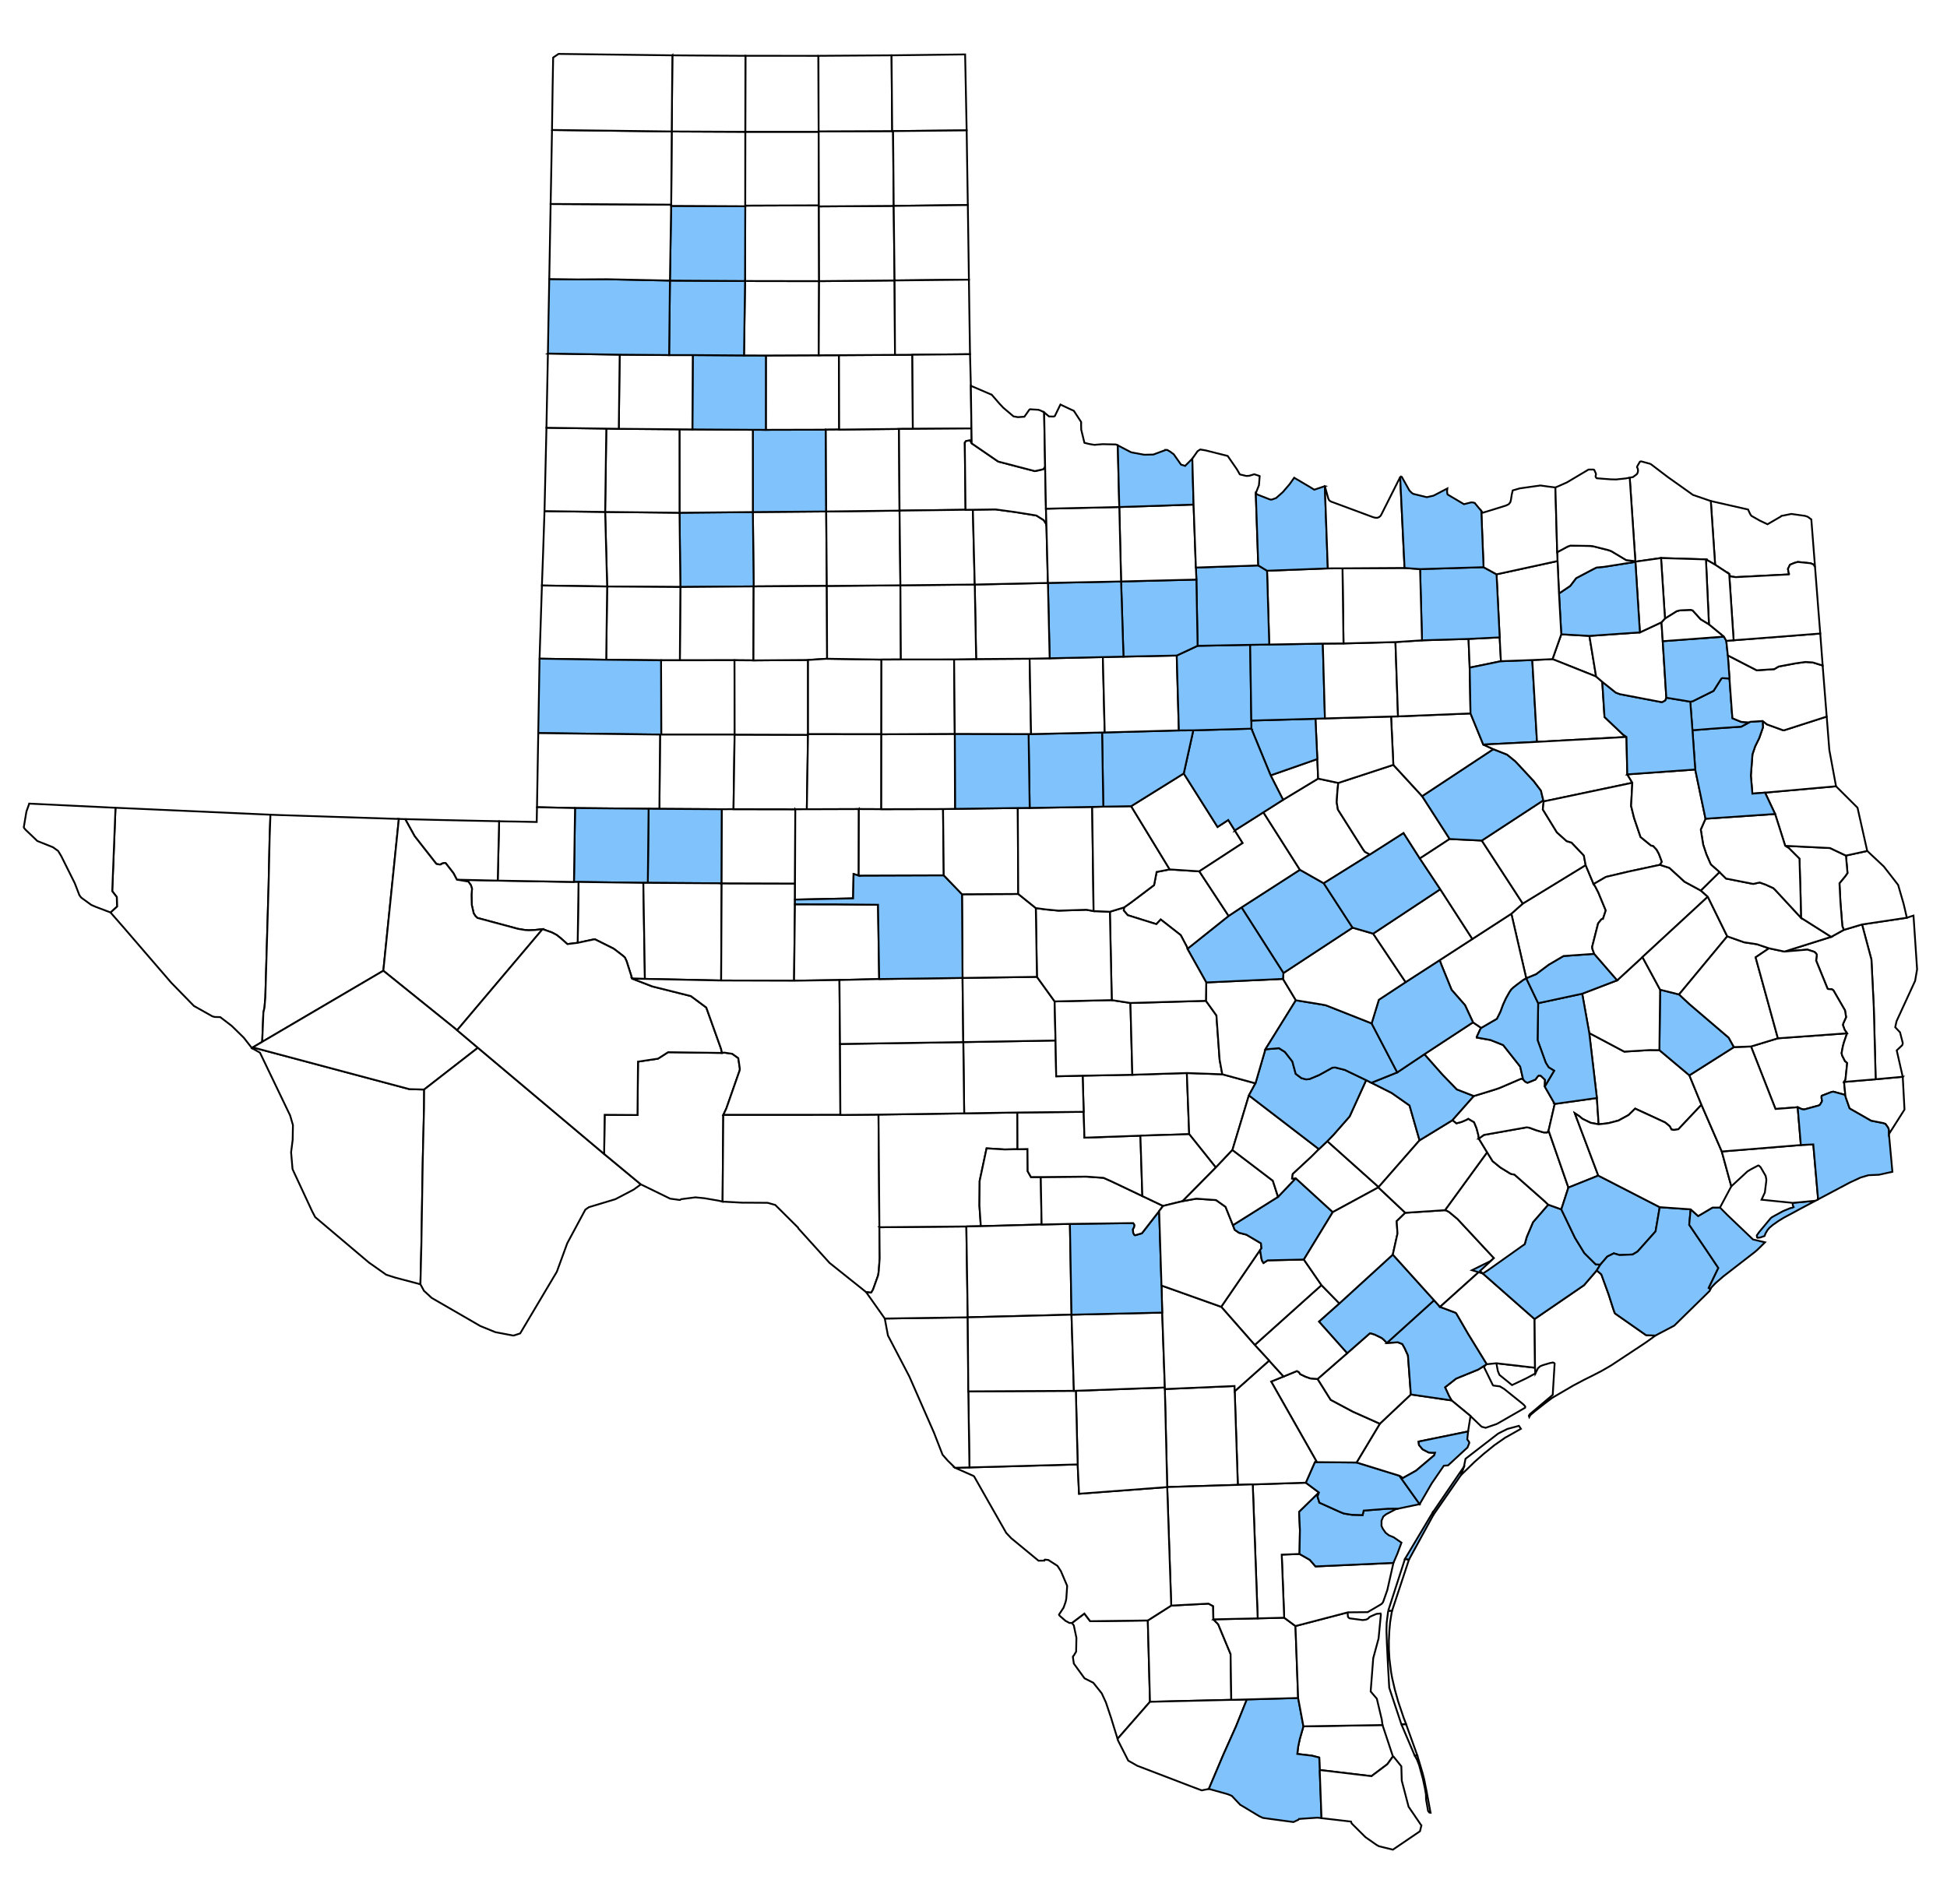 <ns0:svg xmlns:ns0="http://www.w3.org/2000/svg" xmlns:ns1="http://www.inkscape.org/namespaces/inkscape" enable-background="new 0 0 321.782 314.67" height="314.67px" id="svg5598" version="1.1" viewBox="0 0 321.782 314.67" width="321.782px" x="0px" y="0px" xml:space="preserve">
    <ns0:style type="text/css">
        path {
          fill          : #FFFFFF;
          fill-opacity  : 1;
          stroke        : #000000;
          stroke-width  : 0.3;
        }

        text {
          font: italic 5px sans-serif;
        }

        path:hover {
          fill          : #EEE;
        }
    
        #TX_Smith{ fill:#80C3FC;fill-opacity:1;stroke:#000000;stroke-width:0.3; }
        #TX_Smith:hover { fill:#0061B6;fill-opacity:1;stroke:#000000;stroke-width:0.3; }

        #TX_Erath{ fill:#80C3FC;fill-opacity:1;stroke:#000000;stroke-width:0.3; }
        #TX_Erath:hover { fill:#0061B6;fill-opacity:1;stroke:#000000;stroke-width:0.3; }

        #TX_Throckmorton{ fill:#80C3FC;fill-opacity:1;stroke:#000000;stroke-width:0.3; }
        #TX_Throckmorton:hover { fill:#0061B6;fill-opacity:1;stroke:#000000;stroke-width:0.3; }

        #TX_Rusk{ fill:#80C3FC;fill-opacity:1;stroke:#000000;stroke-width:0.3; }
        #TX_Rusk:hover { fill:#0061B6;fill-opacity:1;stroke:#000000;stroke-width:0.3; }

        #TX_Victoria{ fill:#80C3FC;fill-opacity:1;stroke:#000000;stroke-width:0.3; }
        #TX_Victoria:hover { fill:#0061B6;fill-opacity:1;stroke:#000000;stroke-width:0.3; }

        #TX_Montague{ fill:#80C3FC;fill-opacity:1;stroke:#000000;stroke-width:0.3; }
        #TX_Montague:hover { fill:#0061B6;fill-opacity:1;stroke:#000000;stroke-width:0.3; }

        #TX_Jack{ fill:#80C3FC;fill-opacity:1;stroke:#000000;stroke-width:0.3; }
        #TX_Jack:hover { fill:#0061B6;fill-opacity:1;stroke:#000000;stroke-width:0.3; }

        #TX_Ector{ fill:#80C3FC;fill-opacity:1;stroke:#000000;stroke-width:0.3; }
        #TX_Ector:hover { fill:#0061B6;fill-opacity:1;stroke:#000000;stroke-width:0.3; }

        #TX_Young{ fill:#80C3FC;fill-opacity:1;stroke:#000000;stroke-width:0.3; }
        #TX_Young:hover { fill:#0061B6;fill-opacity:1;stroke:#000000;stroke-width:0.3; }

        #TX_Navarro{ fill:#80C3FC;fill-opacity:1;stroke:#000000;stroke-width:0.3; }
        #TX_Navarro:hover { fill:#0061B6;fill-opacity:1;stroke:#000000;stroke-width:0.3; }

        #TX_Randall{ fill:#80C3FC;fill-opacity:1;stroke:#000000;stroke-width:0.3; }
        #TX_Randall:hover { fill:#0061B6;fill-opacity:1;stroke:#000000;stroke-width:0.3; }

        #TX_San_Jacinto{ fill:#80C3FC;fill-opacity:1;stroke:#000000;stroke-width:0.3; }
        #TX_San_Jacinto:hover { fill:#0061B6;fill-opacity:1;stroke:#000000;stroke-width:0.3; }

        #TX_Upshur{ fill:#80C3FC;fill-opacity:1;stroke:#000000;stroke-width:0.3; }
        #TX_Upshur:hover { fill:#0061B6;fill-opacity:1;stroke:#000000;stroke-width:0.3; }

        #TX_Parker{ fill:#80C3FC;fill-opacity:1;stroke:#000000;stroke-width:0.3; }
        #TX_Parker:hover { fill:#0061B6;fill-opacity:1;stroke:#000000;stroke-width:0.3; }

        #TX_Aransas{ fill:#80C3FC;fill-opacity:1;stroke:#000000;stroke-width:0.3; }
        #TX_Aransas:hover { fill:#0061B6;fill-opacity:1;stroke:#000000;stroke-width:0.3; }

        #TX_Potter{ fill:#80C3FC;fill-opacity:1;stroke:#000000;stroke-width:0.3; }
        #TX_Potter:hover { fill:#0061B6;fill-opacity:1;stroke:#000000;stroke-width:0.3; }

        #TX_Milam{ fill:#80C3FC;fill-opacity:1;stroke:#000000;stroke-width:0.3; }
        #TX_Milam:hover { fill:#0061B6;fill-opacity:1;stroke:#000000;stroke-width:0.3; }

        #TX_Lampasas{ fill:#80C3FC;fill-opacity:1;stroke:#000000;stroke-width:0.3; }
        #TX_Lampasas:hover { fill:#0061B6;fill-opacity:1;stroke:#000000;stroke-width:0.3; }

        #TX_Lubbock{ fill:#80C3FC;fill-opacity:1;stroke:#000000;stroke-width:0.3; }
        #TX_Lubbock:hover { fill:#0061B6;fill-opacity:1;stroke:#000000;stroke-width:0.3; }

        #TX_Deaf_Smith{ fill:#80C3FC;fill-opacity:1;stroke:#000000;stroke-width:0.3; }
        #TX_Deaf_Smith:hover { fill:#0061B6;fill-opacity:1;stroke:#000000;stroke-width:0.3; }

        #TX_Jefferson{ fill:#80C3FC;fill-opacity:1;stroke:#000000;stroke-width:0.3; }
        #TX_Jefferson:hover { fill:#0061B6;fill-opacity:1;stroke:#000000;stroke-width:0.3; }

        #TX_Lee{ fill:#80C3FC;fill-opacity:1;stroke:#000000;stroke-width:0.3; }
        #TX_Lee:hover { fill:#0061B6;fill-opacity:1;stroke:#000000;stroke-width:0.3; }

        #TX_DeWitt{ fill:#80C3FC;fill-opacity:1;stroke:#000000;stroke-width:0.3; }
        #TX_DeWitt:hover { fill:#0061B6;fill-opacity:1;stroke:#000000;stroke-width:0.3; }

        #TX_Hopkins{ fill:#80C3FC;fill-opacity:1;stroke:#000000;stroke-width:0.3; }
        #TX_Hopkins:hover { fill:#0061B6;fill-opacity:1;stroke:#000000;stroke-width:0.3; }

        #TX_Madison{ fill:#80C3FC;fill-opacity:1;stroke:#000000;stroke-width:0.3; }
        #TX_Madison:hover { fill:#0061B6;fill-opacity:1;stroke:#000000;stroke-width:0.3; }

        #TX_Taylor{ fill:#80C3FC;fill-opacity:1;stroke:#000000;stroke-width:0.3; }
        #TX_Taylor:hover { fill:#0061B6;fill-opacity:1;stroke:#000000;stroke-width:0.3; }

        #TX_Nueces{ fill:#80C3FC;fill-opacity:1;stroke:#000000;stroke-width:0.3; }
        #TX_Nueces:hover { fill:#0061B6;fill-opacity:1;stroke:#000000;stroke-width:0.3; }

        #TX_Hidalgo{ fill:#80C3FC;fill-opacity:1;stroke:#000000;stroke-width:0.3; }
        #TX_Hidalgo:hover { fill:#0061B6;fill-opacity:1;stroke:#000000;stroke-width:0.3; }

        #TX_Midland{ fill:#80C3FC;fill-opacity:1;stroke:#000000;stroke-width:0.3; }
        #TX_Midland:hover { fill:#0061B6;fill-opacity:1;stroke:#000000;stroke-width:0.3; }

        #TX_Collin{ fill:#80C3FC;fill-opacity:1;stroke:#000000;stroke-width:0.3; }
        #TX_Collin:hover { fill:#0061B6;fill-opacity:1;stroke:#000000;stroke-width:0.3; }

        #TX_Guadalupe{ fill:#80C3FC;fill-opacity:1;stroke:#000000;stroke-width:0.3; }
        #TX_Guadalupe:hover { fill:#0061B6;fill-opacity:1;stroke:#000000;stroke-width:0.3; }

        #TX_Gaines{ fill:#80C3FC;fill-opacity:1;stroke:#000000;stroke-width:0.3; }
        #TX_Gaines:hover { fill:#0061B6;fill-opacity:1;stroke:#000000;stroke-width:0.3; }

        #TX_McLennan{ fill:#80C3FC;fill-opacity:1;stroke:#000000;stroke-width:0.3; }
        #TX_McLennan:hover { fill:#0061B6;fill-opacity:1;stroke:#000000;stroke-width:0.3; }

        #TX_Tom_Green{ fill:#80C3FC;fill-opacity:1;stroke:#000000;stroke-width:0.3; }
        #TX_Tom_Green:hover { fill:#0061B6;fill-opacity:1;stroke:#000000;stroke-width:0.3; }

        #TX_Wichita{ fill:#80C3FC;fill-opacity:1;stroke:#000000;stroke-width:0.3; }
        #TX_Wichita:hover { fill:#0061B6;fill-opacity:1;stroke:#000000;stroke-width:0.3; }

        #TX_Wharton{ fill:#80C3FC;fill-opacity:1;stroke:#000000;stroke-width:0.3; }
        #TX_Wharton:hover { fill:#0061B6;fill-opacity:1;stroke:#000000;stroke-width:0.3; }

        #TX_Gregg{ fill:#80C3FC;fill-opacity:1;stroke:#000000;stroke-width:0.3; }
        #TX_Gregg:hover { fill:#0061B6;fill-opacity:1;stroke:#000000;stroke-width:0.3; }

        #TX_Medina{ fill:#80C3FC;fill-opacity:1;stroke:#000000;stroke-width:0.3; }
        #TX_Medina:hover { fill:#0061B6;fill-opacity:1;stroke:#000000;stroke-width:0.3; }

        #TX_Floyd{ fill:#80C3FC;fill-opacity:1;stroke:#000000;stroke-width:0.3; }
        #TX_Floyd:hover { fill:#0061B6;fill-opacity:1;stroke:#000000;stroke-width:0.3; }

        #TX_Eastland{ fill:#80C3FC;fill-opacity:1;stroke:#000000;stroke-width:0.3; }
        #TX_Eastland:hover { fill:#0061B6;fill-opacity:1;stroke:#000000;stroke-width:0.3; }

        #TX_Coryell{ fill:#80C3FC;fill-opacity:1;stroke:#000000;stroke-width:0.3; }
        #TX_Coryell:hover { fill:#0061B6;fill-opacity:1;stroke:#000000;stroke-width:0.3; }

        #TX_Swisher{ fill:#80C3FC;fill-opacity:1;stroke:#000000;stroke-width:0.3; }
        #TX_Swisher:hover { fill:#0061B6;fill-opacity:1;stroke:#000000;stroke-width:0.3; }

        #TX_Brazoria{ fill:#80C3FC;fill-opacity:1;stroke:#000000;stroke-width:0.3; }
        #TX_Brazoria:hover { fill:#0061B6;fill-opacity:1;stroke:#000000;stroke-width:0.3; }

        #TX_Kaufman{ fill:#80C3FC;fill-opacity:1;stroke:#000000;stroke-width:0.3; }
        #TX_Kaufman:hover { fill:#0061B6;fill-opacity:1;stroke:#000000;stroke-width:0.3; }

        #TX_San_Patricio{ fill:#80C3FC;fill-opacity:1;stroke:#000000;stroke-width:0.3; }
        #TX_San_Patricio:hover { fill:#0061B6;fill-opacity:1;stroke:#000000;stroke-width:0.3; }

        #TX_Hood{ fill:#80C3FC;fill-opacity:1;stroke:#000000;stroke-width:0.3; }
        #TX_Hood:hover { fill:#0061B6;fill-opacity:1;stroke:#000000;stroke-width:0.3; }

        #TX_Williamson{ fill:#80C3FC;fill-opacity:1;stroke:#000000;stroke-width:0.3; }
        #TX_Williamson:hover { fill:#0061B6;fill-opacity:1;stroke:#000000;stroke-width:0.3; }

        #TX_Travis{ fill:#80C3FC;fill-opacity:1;stroke:#000000;stroke-width:0.3; }
        #TX_Travis:hover { fill:#0061B6;fill-opacity:1;stroke:#000000;stroke-width:0.3; }

        #TX_Brazos{ fill:#80C3FC;fill-opacity:1;stroke:#000000;stroke-width:0.3; }
        #TX_Brazos:hover { fill:#0061B6;fill-opacity:1;stroke:#000000;stroke-width:0.3; }

        #TX_Fort_Bend{ fill:#80C3FC;fill-opacity:1;stroke:#000000;stroke-width:0.3; }
        #TX_Fort_Bend:hover { fill:#0061B6;fill-opacity:1;stroke:#000000;stroke-width:0.3; }

        #TX_Grayson{ fill:#80C3FC;fill-opacity:1;stroke:#000000;stroke-width:0.3; }
        #TX_Grayson:hover { fill:#0061B6;fill-opacity:1;stroke:#000000;stroke-width:0.3; }

        #TX_Grimes{ fill:#80C3FC;fill-opacity:1;stroke:#000000;stroke-width:0.3; }
        #TX_Grimes:hover { fill:#0061B6;fill-opacity:1;stroke:#000000;stroke-width:0.3; }

        #TX_Galveston{ fill:#80C3FC;fill-opacity:1;stroke:#000000;stroke-width:0.3; }
        #TX_Galveston:hover { fill:#0061B6;fill-opacity:1;stroke:#000000;stroke-width:0.3; }

        #TX_Palo_Pinto{ fill:#80C3FC;fill-opacity:1;stroke:#000000;stroke-width:0.3; }
        #TX_Palo_Pinto:hover { fill:#0061B6;fill-opacity:1;stroke:#000000;stroke-width:0.3; }

        #TX_Callahan{ fill:#80C3FC;fill-opacity:1;stroke:#000000;stroke-width:0.3; }
        #TX_Callahan:hover { fill:#0061B6;fill-opacity:1;stroke:#000000;stroke-width:0.3; }
</ns0:style>
    <ns0:g id="layer1" transform="translate(-272.579,-299.861)">
        <ns0:g>
            <ns0:title id="title_TX_Bowie">Bowie</ns0:title>
            <ns0:path d="m 561.484,384.076 0.212,0.47 0.202,0.398 0.167,0.198 0.986,0.554 0.354,0.205 1.293,0.613 2.189,-1.273 0.111,-0.112 0.339,-0.06 1.294,-0.263 2.279,0.323 0.44,0.152 0.586,0.429 0.618,7.906 -0.223,-0.429 -0.504,-0.225 -2.125,-0.217 -0.57,0.163 -0.718,0.296 -0.336,0.686 0.1,0.583 0.094,0.25 -0.044,0.083 -8.791,0.451 -0.793,-0.109 -0.204,-0.146 -0.074,-0.266 -2.327,-1.535 -0.717,-10.524 6.16,1.399z" id="TX_Bowie" ns1:label="Bowie, TX" />
        </ns0:g>
        <ns0:g>
            <ns0:title id="title_TX_Red_River">Red River</ns0:title>
            <ns0:path d="m 545.369,376.54 2.847,2.167 4.159,2.956 2.947,1.012 0.717,10.524 -1.517,-0.878 -7.422,-0.223 -4.192,0.593 -0.052,-0.069 -0.933,-13.812 0.341,-0.059 0.183,-0.03 0.594,-0.437 0.123,-0.133 0.111,-0.292 0.023,-0.285 -0.053,-0.241 -0.002,-0.041 -0.101,-0.183 -0.009,-0.019 0.006,-0.028 -0.003,-0.05 0.01,-0.04 0.454,-0.783 0.014,-8e-4 0.019,-0.009 0.076,-0.044 0.166,-0.002 1.495,0.409z" id="TX_Red_River" ns1:label="Red River, TX" />
        </ns0:g>
        <ns0:g>
            <ns0:title id="title_TX_Crosby">Crosby</ns0:title>
            <ns0:path d="m 397.004,384.497 12.122,-0.098 0.101,12.305 -12.093,0.081 -0.13,-12.288z" id="TX_Crosby" ns1:label="Crosby, TX" />
        </ns0:g>
        <ns0:g>
            <ns0:title id="title_TX_Lubbock">Lubbock</ns0:title>
            <ns0:path d="m 384.884,384.61 12.121,-0.112 0.131,12.287 -12.111,0.099 -0.141,-12.274z" id="TX_Lubbock" ns1:label="Lubbock, TX" />
        </ns0:g>
        <ns0:g>
            <ns0:title id="title_TX_Hockley">Hockley</ns0:title>
            <ns0:path d="m 372.591,384.476 12.293,0.134 0.141,12.275 -12.102,-0.084 -0.331,-12.325z" id="TX_Hockley" ns1:label="Hockley, TX" />
        </ns0:g>
        <ns0:g>
            <ns0:title id="title_TX_Cochran">Cochran</ns0:title>
            <ns0:path d="m 362.57,384.339 10.021,0.136 0.331,12.324 -10.781,-0.162 0.189,-5.141 0.239,-7.157z" id="TX_Cochran" ns1:label="Cochran, TX" />
        </ns0:g>
        <ns0:g>
            <ns0:title id="title_TX_Floyd">Floyd</ns0:title>
            <ns0:path d="m 399.15,370.904 9.913,-0.024 0.064,13.519 -12.122,0.098 -0.006,-13.599 2.152,0.006z" id="TX_Floyd" ns1:label="Floyd, TX" />
        </ns0:g>
        <ns0:g>
            <ns0:title id="title_TX_Hale">Hale</ns0:title>
            <ns0:path d="m 384.877,370.821 2.133,0.017 9.988,0.061 0.006,13.599 -12.121,0.112 -0.006,-13.789z" id="TX_Hale" ns1:label="Hale, TX" />
        </ns0:g>
        <ns0:g>
            <ns0:title id="title_TX_Lamb">Lamb</ns0:title>
            <ns0:path d="m 372.782,370.704 2.064,0.033 10.031,0.085 0.007,13.789 -12.293,-0.134 0.19,-13.772z" id="TX_Lamb" ns1:label="Lamb, TX" />
        </ns0:g>
        <ns0:g>
            <ns0:title id="title_TX_Bailey">Bailey</ns0:title>
            <ns0:path d="m 372.782,370.704 -0.19,13.772 -10.021,-0.136 0.314,-13.482 0.003,-0.295 9.894,0.141z" id="TX_Bailey" ns1:label="Bailey, TX" />
        </ns0:g>
        <ns0:g>
            <ns0:title id="title_TX_Briscoe">Briscoe</ns0:title>
            <ns0:path d="m 399.157,358.619 8.735,-0.037 3.342,-0.012 0.031,12.291 -2.201,0.019 -9.913,0.024 0.006,-12.285z" id="TX_Briscoe" ns1:label="Briscoe, TX" />
        </ns0:g>
        <ns0:g>
            <ns0:title id="title_TX_Swisher">Swisher</ns0:title>
            <ns0:path d="m 387.075,358.548 8.466,0.059 3.616,0.012 -0.007,12.285 -2.152,-0.006 -9.988,-0.061 0.065,-12.29z" id="TX_Swisher" ns1:label="Swisher, TX" />
        </ns0:g>
        <ns0:g>
            <ns0:title id="title_TX_Castro">Castro</ns0:title>
            <ns0:path d="m 383.166,358.547 3.909,0.002 -0.065,12.29 -2.133,-0.017 -10.031,-0.085 0.148,-12.256 8.172,0.066z" id="TX_Castro" ns1:label="Castro, TX" />
        </ns0:g>
        <ns0:g>
            <ns0:title id="title_TX_Parmer">Parmer</ns0:title>
            <ns0:path d="m 363.132,358.292 11.862,0.188 -0.148,12.256 -2.064,-0.033 -9.894,-0.141 0.245,-12.271z" id="TX_Parmer" ns1:label="Parmer, TX" />
        </ns0:g>
        <ns0:g>
            <ns0:title id="title_TX_Armstrong">Armstrong</ns0:title>
            <ns0:path d="m 395.714,346.307 12.236,0.02 -0.058,12.255 -8.735,0.037 -3.616,-0.012 0.173,-12.3z" id="TX_Armstrong" ns1:label="Armstrong, TX" />
        </ns0:g>
        <ns0:g>
            <ns0:title id="title_TX_Randall">Randall</ns0:title>
            <ns0:path d="m 383.3,346.236 12.415,0.071 -0.174,12.301 -8.466,-0.059 -3.909,-0.002 0.134,-12.312z" id="TX_Randall" ns1:label="Randall, TX" />
        </ns0:g>
        <ns0:g>
            <ns0:title id="title_TX_Deaf_Smith">Deaf Smith</ns0:title>
            <ns0:path d="m 363.132,358.292 0.1,-5.833 0.122,-6.472 4.663,0.059 4.841,-0.031 10.441,0.221 -0.134,12.312 -8.172,-0.066 -11.861,-0.188z" id="TX_Deaf_Smith" ns1:label="Deaf Smith, TX" />
        </ns0:g>
        <ns0:g>
            <ns0:title id="title_TX_Carson">Carson</ns0:title>
            <ns0:path d="m 395.748,333.95 -0.006,-0.106 12.173,-0.046 -9.7e-4,0.176 0.036,12.353 -12.236,-0.02 0.033,-12.357z" id="TX_Carson" ns1:label="Carson, TX" />
        </ns0:g>
        <ns0:g>
            <ns0:title id="title_TX_Potter">Potter</ns0:title>
            <ns0:path d="m 383.499,333.892 12.249,0.059 -0.033,12.357 -12.415,-0.071 0.199,-12.344z" id="TX_Potter" ns1:label="Potter, TX" />
        </ns0:g>
        <ns0:g>
            <ns0:title id="title_TX_Oldham">Oldham</ns0:title>
            <ns0:path d="m 383.507,333.684 -0.008,0.208 -0.199,12.344 -10.441,-0.221 -4.841,0.031 -4.663,-0.059 0.227,-12.413 19.926,0.109z" id="TX_Oldham" ns1:label="Oldham, TX" />
        </ns0:g>
        <ns0:g>
            <ns0:title id="title_TX_Hutchinson">Hutchinson</ns0:title>
            <ns0:path d="m 395.754,321.646 12.127,-0.004 0.034,12.157 -12.173,0.046 0.011,-12.199z" id="TX_Hutchinson" ns1:label="Hutchinson, TX" />
        </ns0:g>
        <ns0:g>
            <ns0:title id="title_TX_Moore">Moore</ns0:title>
            <ns0:path d="m 383.594,321.59 12.159,0.056 -0.012,12.198 0.006,0.106 -12.249,-0.059 0.008,-0.208 0.088,-12.094z" id="TX_Moore" ns1:label="Moore, TX" />
        </ns0:g>
        <ns0:g>
            <ns0:title id="title_TX_Hartley">Hartley</ns0:title>
            <ns0:path d="m 363.808,321.342 19.786,0.248 -0.087,12.094 -19.927,-0.11 0.068,-3.298 0.161,-8.934z" id="TX_Hartley" ns1:label="Hartley, TX" />
        </ns0:g>
        <ns0:g>
            <ns0:title id="title_TX_Hansford">Hansford</ns0:title>
            <ns0:path d="m 407.844,309.086 0.033,12.488 0.004,0.067 -12.127,0.004 0.022,-12.561 12.069,0.002z" id="TX_Hansford" ns1:label="Hansford, TX" />
        </ns0:g>
        <ns0:g>
            <ns0:title id="title_TX_Sherman">Sherman</ns0:title>
            <ns0:path d="m 386.625,309.029 9.15,0.057 -0.022,12.561 -12.159,-0.056 0.11,-12.586 2.921,0.024z" id="TX_Sherman" ns1:label="Sherman, TX" />
        </ns0:g>
        <ns0:g>
            <ns0:title id="title_TX_Dallam">Dallam</ns0:title>
            <ns0:path d="m 383.704,309.005 -0.11,12.586 -19.786,-0.248 0.108,-7.435 0.084,-4.535 0.89,-0.601 18.813,0.234z" id="TX_Dallam" ns1:label="Dallam, TX" />
        </ns0:g>
        <ns0:g>
            <ns0:title id="title_TX_Hudspeth">Hudspeth</ns0:title>
            <ns0:path d="m 317.274,434.522 -0.136,3.968 -0.166,7.656 -0.542,18.584 -0.14,1.668 -0.18,0.828 -0.195,4.833 -1.55,0.918 -0.141,0.134 -1.355,-1.731 -1.98,-1.944 -1.91,-1.461 -0.935,-0.028 -0.37,-0.105 -3.045,-1.713 -3.738,-3.828 -4.428,-5.134 -3.412,-3.963 -2.216,-2.534 1.082,-0.983 -0.038,-1.555 -0.753,-0.978 0.54,-13.781 25.608,1.149z" id="TX_Hudspeth" ns1:label="Hudspeth, TX" />
        </ns0:g>
        <ns0:g>
            <ns0:title id="title_TX_El_Paso">El Paso</ns0:title>
            <ns0:path d="m 291.667,433.376 -0.54,13.781 0.753,0.978 0.038,1.555 -1.082,0.983 -2.391,-0.905 -0.788,-0.342 -1.291,-0.938 -0.327,-0.237 -0.01,-0.021 -0.094,-0.093 -0.033,-0.035 -0.211,-0.301 -0.752,-1.952 -2.231,-4.473 -0.518,-0.863 -0.852,-0.615 -2.584,-1.028 -1.953,-1.865 -0.244,-0.292 -0.046,-0.127 0.41,-2.45 0.047,-0.207 0.443,-1.233 -6.3e-4,-0.011 0.008,-4.5e-4 0.08,0.006 5.185,0.252 8.986,0.433z" id="TX_El_Paso" ns1:label="El Paso, TX" />
        </ns0:g>
        <ns0:g>
            <ns0:title id="title_TX_Lynn">Lynn</ns0:title>
            <ns0:path d="m 397.136,396.786 -0.032,12.228 -3.135,-0.026 -9.031,0.011 0.086,-12.114 12.111,-0.099z" id="TX_Lynn" ns1:label="Lynn, TX" />
        </ns0:g>
        <ns0:g>
            <ns0:title id="title_TX_Terry">Terry</ns0:title>
            <ns0:path d="m 372.923,396.8 12.102,0.084 -0.086,12.114 -3.105,-4.3e-4 -9.067,-0.092 0.156,-12.105z" id="TX_Terry" ns1:label="Terry, TX" />
        </ns0:g>
        <ns0:g>
            <ns0:title id="title_TX_Yoakum">Yoakum</ns0:title>
            <ns0:path d="m 372.923,396.8 -0.157,12.106 -11.017,-0.177 0.393,-12.092 10.781,0.163z" id="TX_Yoakum" ns1:label="Yoakum, TX" />
        </ns0:g>
        <ns0:g>
            <ns0:title id="title_TX_Dawson">Dawson</ns0:title>
            <ns0:path d="m 384.938,408.998 9.031,-0.011 0.022,12.292 -12.13,-0.007 -0.028,-12.274 3.105,4.4e-4z" id="TX_Dawson" ns1:label="Dawson, TX" />
        </ns0:g>
        <ns0:g>
            <ns0:title id="title_TX_Gaines">Gaines</ns0:title>
            <ns0:path d="m 361.749,408.729 11.017,0.177 9.067,0.092 0.028,12.274 -0.194,5e-5 -20.13,-0.24 0.213,-12.303z" id="TX_Gaines" ns1:label="Gaines, TX" />
        </ns0:g>
        <ns0:g>
            <ns0:title id="title_TX_Martin">Martin</ns0:title>
            <ns0:path d="m 381.666,421.272 0.194,-5e-5 12.13,0.007 -0.183,12.325 -1.926,0.012 -10.321,-0.064 0.107,-12.28z" id="TX_Martin" ns1:label="Martin, TX" />
        </ns0:g>
        <ns0:g>
            <ns0:title id="title_TX_Andrews">Andrews</ns0:title>
            <ns0:path d="m 361.536,421.032 20.13,0.24 -0.108,12.28 -1.789,-0.015 -12.154,-0.115 -6.288,-0.141 0.209,-12.249z" id="TX_Andrews" ns1:label="Andrews, TX" />
        </ns0:g>
        <ns0:g>
            <ns0:title id="title_TX_Midland">Midland</ns0:title>
            <ns0:path d="m 379.771,433.537 1.789,0.015 10.321,0.064 -0.037,12.245 -12.202,-0.078 0.129,-12.246z" id="TX_Midland" ns1:label="Midland, TX" />
        </ns0:g>
        <ns0:g>
            <ns0:title id="title_TX_Ector">Ector</ns0:title>
            <ns0:path d="m 379.771,433.537 -0.129,12.246 -0.737,9.2e-4 -10.71,-0.149 -0.756,-0.003 0.179,-12.21 12.153,0.115z" id="TX_Ector" ns1:label="Ector, TX" />
        </ns0:g>
        <ns0:g>
            <ns0:title id="title_TX_Crane">Crane</ns0:title>
            <ns0:path d="m 368.195,445.635 10.71,0.149 0.257,15.874 -2.107,-0.046 -0.921,-2.895 -0.246,-0.529 -0.073,-0.111 -0.323,-0.276 -1.211,-0.934 -0.326,-0.228 -3.034,-1.518 -0.304,0.029 -2.563,0.547 0.143,-10.062z" id="TX_Crane" ns1:label="Crane, TX" />
        </ns0:g>
        <ns0:g>
            <ns0:title id="title_TX_Presidio">Presidio</ns0:title>
            <ns0:path d="m 342.682,479.942 -0.022,3.056 -0.205,8.494 -0.229,14.088 -0.159,6.555 -4.159,-1.102 -1.362,-0.435 -0.151,-0.049 -0.102,-0.074 -0.911,-0.646 -1.833,-1.289 -8.879,-7.505 -0.529,-1.021 -3.101,-6.661 -0.116,-0.281 -0.235,-2.756 0.259,-2.049 0.046,-2.441 -0.464,-1.594 -4.984,-10.379 -1.32,-0.74 0.141,-0.134 25.887,6.904 2.43,0.06z" id="TX_Presidio" ns1:label="Presidio, TX" />
        </ns0:g>
        <ns0:g>
            <ns0:title id="title_TX_Culberson">Culberson</ns0:title>
            <ns0:path d="m 318.95,434.585 19.543,0.636 -2.562,25.087 -20.016,11.752 0.196,-4.833 0.18,-0.828 0.14,-1.668 0.542,-18.584 0.166,-7.656 0.136,-3.968 1.675,0.061z" id="TX_Culberson" ns1:label="Culberson, TX" />
        </ns0:g>
        <ns0:g>
            <ns0:title id="title_TX_Ward">Ward</ns0:title>
            <ns0:path d="m 367.438,445.632 0.756,0.003 -0.144,10.062 -1.698,0.207 -1.077,-0.961 -0.71,-0.562 -0.78,-0.409 -1.535,-0.541 -1.398,0.152 -0.882,0.03 -0.571,-0.03 -1.231,-0.204 -6.688,-1.8 -0.319,-0.297 -0.304,-0.476 -0.315,-1.394 -0.037,-1.682 0.082,-0.969 -0.18,-0.585 -0.429,-0.609 -1.896,-0.311 6.753,0.154 12.601,0.22z" id="TX_Ward" ns1:label="Ward, TX" />
        </ns0:g>
        <ns0:g>
            <ns0:title id="title_TX_Winkler">Winkler</ns0:title>
            <ns0:path d="m 361.328,433.281 6.288,0.141 -0.179,12.21 -12.6,-0.218 0.226,-9.812 1.397,0.032 1.229,0.015 1.675,0.033 1.336,0.03 0.582,0.009 0.045,-2.44z" id="TX_Winkler" ns1:label="Winkler, TX" />
        </ns0:g>
        <ns0:g>
            <ns0:title id="title_TX_Loving">Loving</ns0:title>
            <ns0:path d="m 339.545,435.25 6.101,0.152 9.419,0.2 -0.226,9.812 -6.753,-0.154 -0.572,-1.087 -1.273,-1.639 -0.237,-0.035 -0.464,0.125 -0.017,0.058 -0.056,0.053 -0.217,0.023 -0.524,-0.087 -0.201,-0.235 -3.421,-4.367 -1.559,-2.819z" id="TX_Loving" ns1:label="Loving, TX" />
        </ns0:g>
        <ns0:g>
            <ns0:title id="title_TX_Reeves">Reeves</ns0:title>
            <ns0:path d="m 338.493,435.221 1.052,0.029 1.559,2.818 3.421,4.367 0.201,0.235 0.524,0.087 0.217,-0.023 0.056,-0.053 0.017,-0.058 0.464,-0.125 0.237,0.035 1.273,1.639 0.572,1.087 1.896,0.311 0.429,0.609 0.18,0.585 -0.082,0.969 0.037,1.682 0.315,1.394 0.304,0.476 0.319,0.297 6.688,1.8 1.231,0.204 0.571,0.03 0.882,-0.03 1.398,-0.152 -14.122,16.706 -12.197,-9.83 2.561,-25.087z" id="TX_Reeves" ns1:label="Reeves, TX" />
        </ns0:g>
        <ns0:g>
            <ns0:title id="title_TX_Jeff_Davis">Jeff Davis</ns0:title>
            <ns0:path d="m 348.128,470.138 3.437,2.901 -8.883,6.903 -2.43,-0.06 -25.887,-6.904 1.55,-0.918 20.016,-11.752 12.198,9.829z" id="TX_Jeff_Davis" ns1:label="Jeff Davis, TX" />
        </ns0:g>
        <ns0:g>
            <ns0:title id="title_TX_Brewster">Brewster</ns0:title>
            <ns0:path d="m 351.564,473.04 20.862,17.552 6.067,5.029 -1.208,0.876 -2.999,1.569 -4.366,1.316 -0.548,0.376 -0.057,0.043 -2.987,5.556 -1.717,4.696 -6.063,10.201 -1.024,0.335 -0.176,0.01 -2.901,-0.553 -2.475,-1.007 -8.049,-4.654 -0.237,-0.221 -1.038,-0.954 -0.583,-1.076 0.159,-6.555 0.229,-14.088 0.205,-8.494 0.022,-3.056 8.882,-6.903z" id="TX_Brewster" ns1:label="Brewster, TX" />
        </ns0:g>
        <ns0:g>
            <ns0:title id="title_TX_Terrell">Terrell</ns0:title>
            <ns0:path d="m 392.117,484.146 -0.118,14.323 -0.438,-0.103 -0.182,-0.047 -2.371,-0.406 -1.491,-0.15 -2.342,0.3 -0.227,0.139 -1.615,-0.221 -4.84,-2.361 -6.067,-5.029 0.085,-6.471 5.427,0.035 0.086,-8.823 3.303,-0.492 1.669,-1.068 8.909,0.121 0.35,-0.057 1.339,0.198 1.005,0.719 0.258,1.761 -0.025,0.248 -2.208,6.308 -0.509,1.076z" id="TX_Terrell" ns1:label="Terrell, TX" />
        </ns0:g>
        <ns0:g>
            <ns0:title id="title_TX_Pecos">Pecos</ns0:title>
            <ns0:path d="m 368.05,455.697 2.563,-0.547 0.304,-0.029 3.034,1.518 0.326,0.228 1.211,0.934 0.323,0.276 0.073,0.111 0.246,0.529 0.921,2.895 3.347,1.294 4.804,1.201 1.558,0.391 2.546,1.891 2.43,6.791 0.167,0.715 -8.909,-0.121 -1.669,1.068 -3.303,0.492 -0.086,8.823 -5.427,-0.035 -0.085,6.471 -20.862,-17.552 -3.437,-2.901 14.122,-16.706 1.535,0.541 0.78,0.409 0.71,0.562 1.077,0.961 1.7,-0.208z" id="TX_Pecos" ns1:label="Pecos, TX" />
        </ns0:g>
        <ns0:g>
            <ns0:title id="title_TX_Upton">Upton</ns0:title>
            <ns0:path d="m 378.905,445.783 0.737,-9.2e-4 12.202,0.078 -0.08,16.062 -12.602,-0.265 -0.257,-15.874z" id="TX_Upton" ns1:label="Upton, TX" />
        </ns0:g>
        <ns0:g>
            <ns0:title id="title_TX_Reagan">Reagan</ns0:title>
            <ns0:path d="m 391.843,445.861 12.128,0.036 -0.006,2.654 -0.004,0.775 -0.146,12.63 -12.051,-0.034 0.08,-16.062z" id="TX_Reagan" ns1:label="Reagan, TX" />
        </ns0:g>
        <ns0:g>
            <ns0:title id="title_TX_Glasscock">Glasscock</ns0:title>
            <ns0:path d="m 393.807,433.605 10.212,0.016 -0.049,12.277 -12.128,-0.036 0.037,-12.245 1.927,-0.012z" id="TX_Glasscock" ns1:label="Glasscock, TX" />
        </ns0:g>
        <ns0:g>
            <ns0:title id="title_TX_Howard">Howard</ns0:title>
            <ns0:path d="m 406.119,421.317 -0.194,12.302 -1.905,0.002 -10.212,-0.016 0.183,-12.325 12.128,0.037z" id="TX_Howard" ns1:label="Howard, TX" />
        </ns0:g>
        <ns0:g>
            <ns0:title id="title_TX_Borden">Borden</ns0:title>
            <ns0:path d="m 397.104,409.013 9.019,-0.071 0.002,12.274 -0.005,0.1 -12.127,-0.037 -0.022,-12.292 3.134,0.026z" id="TX_Borden" ns1:label="Borden, TX" />
        </ns0:g>
        <ns0:g>
            <ns0:title id="title_TX_Garza">Garza</ns0:title>
            <ns0:path d="m 409.228,396.705 0.047,12.038 -3.153,0.2 -9.019,0.071 0.032,-12.228 12.093,-0.081z" id="TX_Garza" ns1:label="Garza, TX" />
        </ns0:g>
        <ns0:g>
            <ns0:title id="title_TX_Scurry">Scurry</ns0:title>
            <ns0:path d="m 409.275,408.743 8.98,0.138 -0.014,12.344 -12.117,-0.009 -0.002,-12.274 3.153,-0.199z" id="TX_Scurry" ns1:label="Scurry, TX" />
        </ns0:g>
        <ns0:g>
            <ns0:title id="title_TX_Mitchell">Mitchell</ns0:title>
            <ns0:path d="m 406.124,421.216 12.117,0.009 -0.012,12.381 -3.706,-0.015 -8.598,0.027 0.194,-12.302 0.005,-0.1z" id="TX_Mitchell" ns1:label="Mitchell, TX" />
        </ns0:g>
        <ns0:g>
            <ns0:title id="title_TX_Sterling">Sterling</ns0:title>
            <ns0:path d="m 404.02,433.621 1.905,-0.002 8.598,-0.027 -0.024,10.988 -0.848,-0.254 -0.078,4.023 -9.608,0.203 0.006,-2.654 0.049,-12.277z" id="TX_Sterling" ns1:label="Sterling, TX" />
        </ns0:g>
        <ns0:g>
            <ns0:title id="title_TX_Irion">Irion</ns0:title>
            <ns0:path d="m 403.962,449.327 6.614,0.008 7.118,0.067 0.19,12.282 -6.567,0.159 -7.501,0.114 0.145,-12.63z" id="TX_Irion" ns1:label="Irion, TX" />
        </ns0:g>
        <ns0:g>
            <ns0:title id="title_TX_Crockett">Crockett</ns0:title>
            <ns0:path d="m 377.055,461.612 2.107,0.046 12.602,0.265 12.051,0.034 7.501,-0.114 0.091,10.57 0.06,11.73 -19.351,0.003 0.508,-1.074 2.208,-6.308 0.025,-0.248 -0.258,-1.761 -1.005,-0.719 -1.339,-0.198 -0.35,0.057 -0.167,-0.715 -2.43,-6.791 -2.546,-1.891 -1.558,-0.391 -4.804,-1.201 -3.346,-1.295z" id="TX_Crockett" ns1:label="Crockett, TX" />
        </ns0:g>
        <ns0:g>
            <ns0:title id="title_TX_Val_Verde">Val Verde</ns0:title>
            <ns0:path d="m 392.117,484.146 19.351,-0.003 6.304,-0.056 0.147,18.618 0.047,5.146 -0.154,2.113 -0.098,0.684 -0.846,2.366 -0.289,0.478 -0.097,0.025 -0.762,-0.094 -6.035,-4.818 -5.147,-5.69 -0.068,-0.155 -3.761,-3.736 -1.239,-0.351 -0.109,-0.005 -3.51,-0.024 -0.558,0.004 -3.293,-0.177 0.117,-14.325z" id="TX_Val_Verde" ns1:label="Val Verde, TX" />
        </ns0:g>
        <ns0:g>
            <ns0:title id="title_TX_Zapata">Zapata</ns0:title>
            <ns0:path d="m 449.731,568.118 2.063,-1.561 0.958,1.263 9.526,-0.12 0.362,13.441 -5.361,6.126 -0.455,-1.469 -0.554,-1.795 -0.002,-0.028 -0.913,-2.731 -0.694,-1.504 -1.387,-1.739 -1.458,-0.741 -1.76,-2.426 -0.161,-1.101 0.023,-0.11 0.112,-0.103 0.404,-0.672 0.046,-2.28 -0.43,-2.041 -0.278,-0.39 -0.021,-0.006 -0.022,-0.013z" id="TX_Zapata" ns1:label="Zapata, TX" />
        </ns0:g>
        <ns0:g>
            <ns0:title id="title_TX_Jim_Hogg">Jim Hogg</ns0:title>
            <ns0:path d="m 466.147,565.239 6.164,-0.323 0.769,0.416 0.038,2.183 0.791,0.81 2.052,4.932 0.114,7.565 -13.436,0.321 -0.362,-13.441 3.869,-2.463z" id="TX_Jim_Hogg" ns1:label="Jim Hogg, TX" />
        </ns0:g>
        <ns0:g>
            <ns0:title id="title_TX_Starr">Starr</ns0:title>
            <ns0:path d="m 462.639,581.142 13.436,-0.321 2.572,-0.068 -1.78,4.434 -2.112,4.719 -2.39,5.639 -1.177,0.235 -1.867,-0.701 -8.78,-3.361 -1.494,-0.848 -1.661,-3.269 -0.062,-0.191 -0.047,-0.144 5.361,-6.125z" id="TX_Starr" ns1:label="Starr, TX" />
        </ns0:g>
        <ns0:g>
            <ns0:title id="title_TX_Willacy">Willacy</ns0:title>
            <ns0:path d="m 504.186,584.862 0.774,-0.024 1.855,5.16 -0.429,0.025 -2.2,-5.16 m -16.187,0.331 13.068,-0.215 1.722,5.196 -0.919,1.283 -2.63,1.977 -8.549,-1.018 -0.078,-2.059 -1.187,-0.307 -2.442,-0.291 0.147,-1.207 0.263,-1.253 0.605,-2.107z" id="TX_Willacy" ns1:label="Willacy, TX" />
        </ns0:g>
        <ns0:g>
            <ns0:title id="title_TX_Hidalgo">Hidalgo</ns0:title>
            <ns0:path d="m 478.647,580.753 8.477,-0.238 0.874,4.678 -0.606,2.108 -0.263,1.253 -0.147,1.207 2.442,0.291 1.187,0.307 0.078,2.059 0.296,7.955 -0.179,-0.029 -0.504,-0.048 -2.281,0.153 -0.763,0.058 -0.091,0.131 -0.816,0.38 -3.179,-0.427 -1.87,-0.257 -0.597,-0.28 -0.376,-0.223 -2.797,-1.681 -1.371,-1.461 -0.703,-0.286 -0.061,-0.017 -3.018,-0.841 -0.018,0.001 2.39,-5.639 2.112,-4.719 1.782,-4.435z" id="TX_Hidalgo" ns1:label="Hidalgo, TX" />
        </ns0:g>
        <ns0:g>
            <ns0:title id="title_TX_Brooks">Brooks</ns0:title>
            <ns0:path d="m 473.117,567.516 7.321,-0.163 4.376,-0.109 1.866,1.376 0.443,11.895 -8.477,0.238 -2.572,0.068 -0.114,-7.565 -2.052,-4.932 -0.79,-0.809z" id="TX_Brooks" ns1:label="Brooks, TX" />
        </ns0:g>
        <ns0:g>
            <ns0:title id="title_TX_Kenedy">Kenedy</ns0:title>
            <ns0:path d="m 502.006,566.108 0.647,-0.031 -0.063,0.273 -0.262,1.626 -0.126,1.374 -0.083,1.672 0.006,1.474 0.088,1.539 0.288,2.303 0.172,0.943 0.025,0.097 0.405,1.748 0.554,1.973 0.934,2.774 0.045,0.107 0.045,0.104 0.277,0.754 -0.774,0.024 -2.006,-6.042 -0.198,-3.475 -0.148,-2.952 -0.054,-1.166 -0.06,-1.733 0.03,-1.339 0.081,-0.683 0.175,-1.363 m -15.326,2.513 8.678,-2.265 -0.046,0.221 0.037,0.488 0.111,0.171 0.16,0.108 2.179,0.289 0.563,-0.08 0.259,-0.122 0.161,-0.128 0.071,-0.131 0.37,-0.197 0.854,-0.364 0.666,-0.064 0.052,0.173 -0.378,3.951 -0.884,3.265 -0.424,5.497 1.021,1.201 0.817,3.45 0.117,0.898 -13.068,0.215 -0.874,-4.678 -0.442,-11.896z" id="TX_Kenedy" ns1:label="Kenedy, TX" />
        </ns0:g>
        <ns0:g>
            <ns0:title id="title_TX_Kleberg">Kleberg</ns0:title>
            <ns0:path d="m 502.006,566.108 2.775,-8.584 0.657,0.122 -2.785,8.431 -0.647,0.031 m -14.656,-9.399 1.706,0.974 0.936,1.079 0.215,-0.003 12.664,-0.574 -1.01,4.489 -0.652,1.855 -0.069,0.163 -0.193,0.245 -0.17,0.119 -2.167,1.27 -3.252,0.029 -8.678,2.265 -1.866,-1.376 -0.406,-10.426 2.942,-0.108z" id="TX_Kleberg" ns1:label="Kleberg, TX" />
        </ns0:g>
        <ns0:g>
            <ns0:title id="title_TX_Jim_Wells">Jim Wells</ns0:title>
            <ns0:path d="m 479.62,545.21 8.769,-0.283 2.177,1.625 -3.278,3.205 0.133,3.018 -0.07,3.935 -2.942,0.108 0.406,10.426 -4.376,0.109 -0.818,-22.143z" id="TX_Jim_Wells" ns1:label="Jim Wells, TX" />
        </ns0:g>
        <ns0:g>
            <ns0:title id="title_TX_Nueces">Nueces</ns0:title>
            <ns0:path d="m 509.513,550.19 -4.075,7.456 -0.657,-0.122 4.585,-7.681 0.147,0.347 m -22.163,6.519 0.07,-3.935 -0.133,-3.018 3.278,-3.205 -0.236,0.674 0.31,1.003 3.391,1.53 0.662,0.266 1.3,0.209 1.791,0.046 0.174,-0.739 4.003,-0.315 1.729,-0.011 -0.446,0.107 -1.594,0.836 -0.453,0.37 -0.292,0.684 -0.002,0.866 0.202,0.442 0.47,0.679 0.556,0.431 0.775,0.317 1.297,0.899 -0.682,1.829 -0.651,1.511 -12.664,0.574 -0.215,0.003 -0.936,-1.079 -1.707,-0.974z" id="TX_Nueces" ns1:label="Nueces, TX" />
        </ns0:g>
        <ns0:g>
            <ns0:title id="title_TX_San_Patricio">San Patricio</ns0:title>
            <ns0:path d="m 489.886,541.527 6.894,0.063 7.079,2.189 3.346,4.696 -3.517,0.738 -1.729,0.011 -4.003,0.315 -0.174,0.739 -1.791,-0.046 -1.3,-0.209 -0.662,-0.266 -3.391,-1.53 -0.31,-1.003 0.236,-0.674 -2.177,-1.625 1.498,-3.4z" id="TX_San_Patricio" ns1:label="San Patricio, TX" />
        </ns0:g>
        <ns0:g>
            <ns0:title id="title_TX_Calhoun">Calhoun</ns0:title>
            <ns0:path d="m 514.526,542.279 0.26,-1.303 5.375,-4.15 0.285,-0.151 1.264,-0.633 1.905,-0.512 0.326,0.494 -2.295,1.298 -0.337,0.175 -0.026,0.03 -1.739,1.213 -1.746,1.415 -1.518,1.335 -2.178,2.121 -0.047,0.051 -0.057,0.06 0.528,-1.442 m 5.366,-17.091 6.38,0.736 0.062,0.94 -1.487,0.802 -2.375,1.128 -2.08,-1.692 -0.264,-0.638 -0.238,-1.276 m -7.406,6.141 -0.401,-0.685 -0.686,-1.484 1.835,-1.442 3.65,-1.485 1.28,-0.81 -0.344,0.347 1.481,3.025 0.07,0.072 1.099,0.14 0.714,0.433 3.018,2.422 0.237,0.212 0.223,0.273 -0.028,0.19 -4.531,2.604 -0.211,0.102 -1.773,0.611 -0.641,-0.168 -0.185,-0.158 -1.684,-1.616 -3.125,-2.582z" id="TX_Calhoun" ns1:label="Calhoun, TX" />
        </ns0:g>
        <ns0:g>
            <ns0:title id="title_TX_Refugio">Refugio</ns0:title>
            <ns0:path d="m 505.75,530.347 6.737,0.983 3.126,2.58 -0.405,2.552 -8.179,1.672 0.071,0.567 0.599,0.713 0.984,0.515 0.545,0.048 0.518,-0.011 -0.13,0.43 -3.01,2.55 -2.162,1.205 -0.079,-0.007 -0.506,-0.367 -7.079,-2.189 3.849,-6.412 5.121,-4.829z" id="TX_Refugio" ns1:label="Refugio, TX" />
        </ns0:g>
        <ns0:g>
            <ns0:title id="title_TX_Bee">Bee</ns0:title>
            <ns0:path d="m 490.341,527.785 2.162,3.445 3.659,1.954 4.466,1.994 -3.849,6.412 -6.894,-0.063 0.223,-0.197 -7.447,-13.119 2.055,-0.834 2.201,-0.902 0.333,0.177 0.214,0.33 0.899,0.433 0.794,0.276 1.183,0.093z" id="TX_Bee" ns1:label="Bee, TX" />
        </ns0:g>
        <ns0:g>
            <ns0:title id="title_TX_Live_Oak">Live Oak</ns0:title>
            <ns0:path d="m 482.328,524.751 2.388,2.627 -2.055,0.834 7.447,13.119 -0.222,0.196 -1.497,3.4 -8.769,0.283 -2.463,0.079 -0.517,-15.476 5.688,-5.063z" id="TX_Live_Oak" ns1:label="Live Oak, TX" />
        </ns0:g>
        <ns0:g>
            <ns0:title id="title_TX_McMullen">McMullen</ns0:title>
            <ns0:path d="m 465.092,529.448 11.519,-0.5 0.544,16.34 -11.673,0.363 -0.39,-16.204z" id="TX_McMullen" ns1:label="McMullen, TX" />
        </ns0:g>
        <ns0:g>
            <ns0:title id="title_TX_Duval">Duval</ns0:title>
            <ns0:path d="m 465.483,545.652 11.673,-0.363 2.463,-0.079 0.819,22.143 -7.321,0.163 -0.038,-2.183 -0.769,-0.416 -6.164,0.323 -0.665,-19.587z" id="TX_Duval" ns1:label="Duval, TX" />
        </ns0:g>
        <ns0:g>
            <ns0:title id="title_TX_Webb">Webb</ns0:title>
            <ns0:path d="m 430.414,542.461 2.385,-0.058 17.889,-0.497 0.225,4.851 14.57,-1.104 0.664,19.587 -3.869,2.461 -9.526,0.12 -0.958,-1.263 -2.063,1.561 -0.423,-0.013 -0.556,-0.306 -0.051,-0.015 -0.89,-0.774 -0.112,-0.111 -0.042,-0.048 -0.021,-0.019 -0.035,-0.105 0.106,-0.162 0.643,-0.972 0.341,-0.954 0.116,-0.546 0.143,-2.111 -1.033,-2.429 -0.571,-0.881 -0.349,-0.226 -1.151,-0.742 -0.573,-0.066 -0.065,0.043 -0.023,0.122 -0.972,0.016 -4.508,-3.715 -0.826,-0.874 -2.96,-5.2 -2.346,-4.14 -0.125,-0.091 -3.032,-1.339z" id="TX_Webb" ns1:label="Webb, TX" />
        </ns0:g>
        <ns0:g>
            <ns0:title id="title_TX_La_Salle">La Salle</ns0:title>
            <ns0:path d="m 465.095,529.193 -0.003,0.256 0.391,16.204 -14.57,1.104 -0.225,-4.851 -0.301,-12.17 14.709,-0.543z" id="TX_La_Salle" ns1:label="La Salle, TX" />
        </ns0:g>
        <ns0:g>
            <ns0:title id="title_TX_Dimmit">Dimmit</ns0:title>
            <ns0:path d="m 432.612,529.833 17.449,-0.089 0.324,-0.007 0.301,12.17 -17.889,0.497 -0.186,-12.57z" id="TX_Dimmit" ns1:label="Dimmit, TX" />
        </ns0:g>
        <ns0:g>
            <ns0:title id="title_TX_Maverick">Maverick</ns0:title>
            <ns0:path d="m 432.517,517.595 0.095,12.238 0.186,12.571 -2.385,0.058 -0.094,-0.093 -1.123,-1.105 -0.842,-0.965 -1.428,-3.664 -4.065,-9.271 -3.532,-6.767 -0.524,-2.803 13.711,-0.2z" id="TX_Maverick" ns1:label="Maverick, TX" />
        </ns0:g>
        <ns0:g>
            <ns0:title id="title_TX_Kinney">Kinney</ns0:title>
            <ns0:path d="m 417.919,502.703 14.371,-0.129 0.228,15.021 -13.711,0.199 -3.088,-4.372 0.762,0.094 0.097,-0.025 0.289,-0.478 0.846,-2.366 0.098,-0.684 0.154,-2.113 -0.046,-5.146z" id="TX_Kinney" ns1:label="Kinney, TX" />
        </ns0:g>
        <ns0:g>
            <ns0:title id="title_TX_Edwards">Edwards</ns0:title>
            <ns0:path d="m 431.931,483.881 8.788,-0.139 0.021,6.066 -2.139,0.044 -2.969,-0.184 -1.147,5.4 -0.035,4.059 0.233,3.407 -2.394,0.04 -14.371,0.129 -0.147,-18.618 14.159,-0.203z" id="TX_Edwards" ns1:label="Edwards, TX" />
        </ns0:g>
        <ns0:g>
            <ns0:title id="title_TX_Real">Real</ns0:title>
            <ns0:path d="m 440.74,489.808 1.651,-0.029 0.032,3.674 0.545,0.961 1.623,-2.7e-4 0.141,7.842 -10.049,0.278 -0.233,-3.407 0.035,-4.059 1.147,-5.4 2.969,0.184 2.14,-0.044z" id="TX_Real" ns1:label="Real, TX" />
        </ns0:g>
        <ns0:g>
            <ns0:title id="title_TX_Uvalade">Uvalade</ns0:title>
            <ns0:path d="m 432.29,502.574 2.394,-0.04 10.049,-0.278 4.671,-0.101 0.266,15.004 -17.152,0.436 -0.228,-15.021z" id="TX_Uvalade" ns1:label="Uvalade, TX" />
        </ns0:g>
        <ns0:g>
            <ns0:title id="title_TX_Zavala">Zavala</ns0:title>
            <ns0:path d="m 449.669,517.159 0.392,12.585 -17.449,0.089 -0.095,-12.238 17.152,-0.436z" id="TX_Zavala" ns1:label="Zavala, TX" />
        </ns0:g>
        <ns0:g>
            <ns0:title id="title_TX_Frio">Frio</ns0:title>
            <ns0:path d="m 464.658,516.816 0.437,12.377 -14.71,0.543 -0.324,0.007 -0.392,-12.585 14.99,-0.343z" id="TX_Frio" ns1:label="Frio, TX" />
        </ns0:g>
        <ns0:g>
            <ns0:title id="title_TX_Goliad">Goliad</ns0:title>
            <ns0:path d="m 501.785,521.834 1.821,-0.113 0.735,0.29 0.394,0.698 0.539,1.188 0.476,6.449 -5.123,4.831 -4.466,-1.994 -3.659,-1.954 -2.162,-3.445 4.879,-4.253 3.744,-3.284 0.155,-0.009 0.661,0.208 1.121,0.544 0.352,0.277 0.532,0.567z" id="TX_Goliad" ns1:label="Goliad, TX" />
        </ns0:g>
        <ns0:g>
            <ns0:title id="title_TX_Victoria">Victoria</ns0:title>
            <ns0:path d="m 509.59,514.78 0.986,1.091 2.5,0.939 0.172,0.107 1.962,3.386 3.099,5.043 -0.142,0.075 -1.28,0.81 -3.65,1.485 -1.835,1.442 0.686,1.484 0.401,0.685 -6.737,-0.983 -0.477,-6.449 -0.539,-1.188 -0.394,-0.698 -0.735,-0.29 -1.82,0.114 7.804,-7.054z" id="TX_Victoria" ns1:label="Victoria, TX" />
        </ns0:g>
        <ns0:g>
            <ns0:title id="title_TX_DeWitt">DeWitt</ns0:title>
            <ns0:path d="m 502.771,507.225 6.819,7.555 -7.804,7.055 -0.531,-0.567 -0.352,-0.277 -1.121,-0.544 -0.661,-0.208 -0.155,0.009 -3.744,3.284 -4.663,-5.232 3.377,-3.004 8.836,-8.072z" id="TX_DeWitt" ns1:label="DeWitt, TX" />
        </ns0:g>
        <ns0:g>
            <ns0:title id="title_TX_Karnes">Karnes</ns0:title>
            <ns0:path d="m 490.982,512.269 2.952,3.026 -3.377,3.004 4.663,5.232 -4.879,4.253 -1.183,-0.092 -0.794,-0.276 -0.899,-0.433 -0.214,-0.33 -0.333,-0.177 -2.201,0.902 -2.388,-2.627 -2.379,-2.586 11.032,-9.895z" id="TX_Karnes" ns1:label="Karnes, TX" />
        </ns0:g>
        <ns0:g>
            <ns0:title id="title_TX_Wilson">Wilson</ns0:title>
            <ns0:path d="m 488.067,508.043 2.915,4.227 -11.032,9.895 -5.541,-6.308 6.424,-9.388 0.23,1.432 0.106,0.348 0.228,0.362 0.682,-0.431 5.989,-0.136z" id="TX_Wilson" ns1:label="Wilson, TX" />
        </ns0:g>
        <ns0:g>
            <ns0:title id="title_TX_Atascosa">Atascosa</ns0:title>
            <ns0:path d="m 464.54,512.342 9.868,3.515 5.541,6.308 2.379,2.586 -5.688,5.062 -0.028,-0.864 -11.519,0.5 0.003,-0.256 -0.437,-12.377 -0.119,-4.473z" id="TX_Atascosa" ns1:label="Atascosa, TX" />
        </ns0:g>
        <ns0:g>
            <ns0:title id="title_TX_Medina">Medina</ns0:title>
            <ns0:path d="m 464.154,500.03 0.387,12.311 0.118,4.475 -14.989,0.343 -0.266,-15.004 10.468,-0.133 0.181,0.249 0.028,0.135 -0.06,0.309 -0.195,0.334 0.042,0.561 0.164,0.324 0.104,0.079 0.09,0.008 1.084,-0.319 2.846,-3.67z" id="TX_Medina" ns1:label="Medina, TX" />
        </ns0:g>
        <ns0:g>
            <ns0:title id="title_TX_Bandera">Bandera</ns0:title>
            <ns0:path d="m 444.591,494.414 7.534,-0.075 2.84,0.2 1.321,0.592 5.091,2.422 3.424,1.632 -0.648,0.846 -2.849,3.669 -1.084,0.319 -0.09,-0.008 -0.104,-0.079 -0.164,-0.324 -0.042,-0.561 0.195,-0.334 0.06,-0.309 -0.028,-0.135 -0.181,-0.249 -10.468,0.133 -4.671,0.101 -0.138,-7.841z" id="TX_Bandera" ns1:label="Bandera, TX" />
        </ns0:g>
        <ns0:g>
            <ns0:title id="title_TX_Kerr">Kerr</ns0:title>
            <ns0:path d="m 451.68,483.631 0.126,4.267 9.248,-0.328 0.324,9.983 -5.091,-2.422 -1.321,-0.592 -2.84,-0.2 -7.534,0.075 -1.623,2.7e-4 -0.544,-0.961 -0.032,-3.674 -1.651,0.029 -0.021,-6.066 10.958,-0.111z" id="TX_Kerr" ns1:label="Kerr, TX" />
        </ns0:g>
        <ns0:g>
            <ns0:title id="title_TX_Gillespie">Gillespie</ns0:title>
            <ns0:path d="m 451.508,477.656 8.215,-0.155 9.007,-0.286 0.389,10.11 -8.065,0.245 -9.248,0.328 -0.298,-10.243z" id="TX_Gillespie" ns1:label="Gillespie, TX" />
        </ns0:g>
        <ns0:g>
            <ns0:title id="title_TX_Blanco">Blanco</ns0:title>
            <ns0:path d="m 474.591,477.423 5.479,1.496 -1.085,1.998 -2.721,9.019 -2.743,2.897 -4.401,-5.508 -0.389,-10.11 5.859,0.208z" id="TX_Blanco" ns1:label="Blanco, TX" />
        </ns0:g>
        <ns0:g>
            <ns0:title id="title_TX_Kendall">Kendall</ns0:title>
            <ns0:path d="m 461.054,487.569 8.065,-0.245 4.401,5.508 -5.493,5.561 -3.226,0.791 -3.424,-1.632 -0.323,-9.983z" id="TX_Kendall" ns1:label="Kendall, TX" />
        </ns0:g>
        <ns0:g>
            <ns0:title id="title_TX_Bexar">Bexar</ns0:title>
            <ns0:path d="m 468.029,498.393 2.209,-0.4 0.198,-2.8e-4 3.126,0.225 1.568,1.119 1.214,3.028 0.288,0.759 0.727,0.499 1.208,0.313 2.41,1.426 0.086,0.83 -0.231,0.278 -6.424,9.388 -9.868,-3.515 -0.387,-12.311 0.648,-0.846 3.227,-0.793z" id="TX_Bexar" ns1:label="Bexar, TX" />
        </ns0:g>
        <ns0:g>
            <ns0:title id="title_TX_Guadalupe">Guadalupe</ns0:title>
            <ns0:path d="m 486.722,494.607 6.127,5.597 -4.783,7.84 -5.988,0.136 -0.682,0.431 -0.228,-0.362 -0.106,-0.348 -0.23,-1.432 0.231,-0.278 -0.086,-0.83 -2.41,-1.426 -1.208,-0.313 -0.727,-0.499 -0.288,-0.759 7.457,-4.682 2.92,-3.075z" id="TX_Guadalupe" ns1:label="Guadalupe, TX" />
        </ns0:g>
        <ns0:g>
            <ns0:title id="title_TX_Comal">Comal</ns0:title>
            <ns0:path d="m 476.264,489.935 6.679,5.083 0.858,2.664 -7.457,4.682 -1.214,-3.028 -1.568,-1.119 -3.126,-0.225 -0.198,2.8e-4 -2.209,0.4 5.493,-5.561 2.743,-2.897z" id="TX_Comal" ns1:label="Comal, TX" />
        </ns0:g>
        <ns0:g>
            <ns0:title id="title_TX_Hays">Hays</ns0:title>
            <ns0:path d="m 478.984,480.916 11.573,8.882 -1.275,1.281 -3.042,2.819 -0.114,0.752 0.228,0.029 0.37,-0.071 -2.922,3.074 -0.858,-2.664 -6.679,-5.083 2.72,-9.018z" id="TX_Hays" ns1:label="Hays, TX" />
        </ns0:g>
        <ns0:g>
            <ns0:title id="title_TX_Caldwell">Caldwell</ns0:title>
            <ns0:path d="m 490.556,489.798 1.388,-1.317 8.482,7.585 -0.048,0.053 -7.53,4.085 -6.127,-5.597 -0.37,0.071 -0.228,-0.029 0.114,-0.752 3.042,-2.819 1.276,-1.281z" id="TX_Caldwell" ns1:label="Caldwell, TX" />
        </ns0:g>
        <ns0:g>
            <ns0:title id="title_TX_Gonzales">Gonzales</ns0:title>
            <ns0:path d="m 500.379,496.119 4.457,4.198 -1.426,1.39 0.136,2.044 -0.775,3.475 -8.837,8.072 -2.952,-3.026 -2.915,-4.227 4.783,-7.84 7.529,-4.086z" id="TX_Gonzales" ns1:label="Gonzales, TX" />
        </ns0:g>
        <ns0:g>
            <ns0:title id="title_TX_Lavaca">Lavaca</ns0:title>
            <ns0:path d="m 504.836,500.317 6.557,-0.433 0.21,0.047 0.467,0.248 1.392,1.159 6.019,6.467 -2.295,2.125 -6.611,5.94 -7.804,-8.645 0.775,-3.475 -0.136,-2.044 1.427,-1.389z" id="TX_Lavaca" ns1:label="Lavaca, TX" />
        </ns0:g>
        <ns0:g>
            <ns0:title id="title_TX_Jackson">Jackson</ns0:title>
            <ns0:path d="m 517.185,509.931 0.466,0.425 8.547,7.524 0.073,8.044 -6.38,-0.736 -1.585,0.157 -3.099,-5.043 -1.962,-3.386 -0.172,-0.107 -2.5,-0.939 6.612,-5.939z" id="TX_Jackson" ns1:label="Jackson, TX" />
        </ns0:g>
        <ns0:g>
            <ns0:title id="title_TX_Matagorda">Matagorda</ns0:title>
            <ns0:path d="m 526.199,517.881 8.17,-5.594 2.102,-2.441 0.609,0.517 0.156,0.138 1.199,3.298 0.765,2.397 0.246,0.683 0.064,0.086 5.067,3.545 0.091,0.043 1.497,0.053 -0.452,0.339 -0.992,0.715 -0.444,0.3 -5.37,3.55 c 0,0 -1.132,0.678 -1.712,0.992 -0.922,0.499 -2.809,1.418 -2.809,1.418 l -1.861,0.991 -3.425,2.003 -1.194,0.905 -0.087,0.062 -1.608,1.27 -0.703,0.592 -0.186,0.335 -0.071,-0.201 0.132,-0.245 3.815,-3.224 0.315,-5.176 -0.124,-0.119 -0.169,-0.052 -0.497,0.098 -1.109,0.33 -0.473,0.183 -0.383,0.342 -0.423,0.852 -0.062,-0.94 -0.073,-8.045z" id="TX_Matagorda" ns1:label="Matagorda, TX" />
        </ns0:g>
        <ns0:g>
            <ns0:title id="title_TX_Wharton">Wharton</ns0:title>
            <ns0:path d="m 530.619,499.751 2.261,4.707 1.55,2.526 1.864,1.85 0.769,0.054 -0.593,0.956 -2.102,2.441 -8.17,5.594 -8.547,-7.524 -1.799,-0.548 8.717,-4.307 0.335,-1.19 1.039,-2.445 2.509,-2.894 2.166,0.78z" id="TX_Wharton" ns1:label="Wharton, TX" />
        </ns0:g>
        <ns0:g>
            <ns0:title id="title_TX_Colorado">Colorado</ns0:title>
            <ns0:path d="m 518.358,490.319 0.911,1.471 1.048,0.848 0.258,0.208 1.599,0.982 0.25,0.103 0.438,0.062 4.945,4.359 0.643,0.621 -2.509,2.894 -1.039,2.445 -0.335,1.19 -6.065,4.307 -0.852,0.548 -0.466,-0.425 2.295,-2.125 -6.018,-6.467 -1.392,-1.159 -0.467,-0.248 -0.21,-0.047 6.965,-9.567z" id="TX_Colorado" ns1:label="Colorado, TX" />
        </ns0:g>
        <ns0:g>
            <ns0:title id="title_TX_Bastrop">Bastrop</ns0:title>
            <ns0:path d="m 499.237,478.827 3.337,1.676 2.96,2.075 1.655,5.76 -6.763,7.727 -8.482,-7.585 1.012,-1.04 2.677,-3.051 2.731,-5.997 0.872,0.435z" id="TX_Bastrop" ns1:label="Bastrop, TX" />
        </ns0:g>
        <ns0:g>
            <ns0:title id="title_TX_Fayette">Fayette</ns0:title>
            <ns0:path d="m 512.631,485.011 0.659,0.514 0.793,-0.21 0.795,-0.334 0.353,-0.205 0.966,0.564 0.412,1.007 0.287,1.087 0.086,0.621 1.375,2.263 -6.964,9.566 -6.557,0.433 -4.457,-4.198 0.048,-0.053 6.763,-7.727 5.441,-3.328z" id="TX_Fayette" ns1:label="Fayette, TX" />
        </ns0:g>
        <ns0:g>
            <ns0:title id="title_TX_Lee">Lee</ns0:title>
            <ns0:path d="m 503.503,477.11 4.497,-3.008 2.996,3.388 2.357,2.433 2.815,1.096 -3.537,3.993 -5.441,3.328 -1.655,-5.76 -2.96,-2.075 -3.337,-1.676 4.264,-1.718z" id="TX_Lee" ns1:label="Lee, TX" />
        </ns0:g>
        <ns0:g>
            <ns0:title id="title_TX_Austin">Austin</ns0:title>
            <ns0:path d="m 516.982,488.056 0.839,-0.609 7.072,-1.255 0.445,0.064 1.145,0.423 1.219,0.356 0.569,0.007 0.239,-0.319 3.277,9.425 -1.171,3.603 -2.167,-0.779 -0.643,-0.621 -4.945,-4.359 -0.438,-0.062 -0.25,-0.103 -1.599,-0.982 -0.258,-0.208 -1.049,-0.848 -0.91,-1.471 -1.375,-2.262z" id="TX_Austin" ns1:label="Austin, TX" />
        </ns0:g>
        <ns0:g>
            <ns0:title id="title_TX_Washington">Washington</ns0:title>
            <ns0:path d="m 524.305,478.256 0.286,0.337 0.284,0.18 0.177,0.049 1.29,-0.524 0.384,-0.524 0.158,-0.135 0.326,0.021 0.718,0.674 -0.044,1.114 1.646,2.874 -1.016,4.401 -0.239,0.319 -0.569,-0.007 -1.219,-0.356 -1.145,-0.423 -0.445,-0.064 -7.072,1.255 -0.839,0.609 -0.086,-0.621 -0.287,-1.087 -0.412,-1.007 -0.966,-0.564 -0.353,0.205 -0.795,0.334 -0.793,0.21 -0.659,-0.514 3.537,-3.993 3.524,-1.084 0.696,-0.238 3.587,-1.541 0.217,0.021 0.114,0.079z" id="TX_Washington" ns1:label="Washington, TX" />
        </ns0:g>
        <ns0:g>
            <ns0:title id="title_TX_Waller">Waller</ns0:title>
            <ns0:path d="m 529.528,482.322 6.97,-0.977 0.287,4.346 -1.319,-0.247 -1.355,-0.659 -0.517,-0.435 -0.746,-0.489 0.396,1.061 3.486,9.248 -4.939,1.979 -3.277,-9.425 1.015,-4.401z" id="TX_Waller" ns1:label="Waller, TX" />
        </ns0:g>
        <ns0:g>
            <ns0:title id="title_TX_Fort_Bend">Fort Bend</ns0:title>
            <ns0:path d="m 531.79,496.148 4.939,-1.979 10.153,5.219 -0.686,3.998 -2.985,3.345 -0.808,0.478 -2.154,0.093 -0.961,-0.281 -1.078,0.534 -1.146,1.335 -0.769,-0.054 -1.864,-1.85 -1.55,-2.526 -2.261,-4.707 1.17,-3.605z" id="TX_Fort_Bend" ns1:label="Fort Bend, TX" />
        </ns0:g>
        <ns0:g>
            <ns0:title id="title_TX_Brazoria">Brazoria</ns0:title>
            <ns0:path d="m 546.882,499.388 5.112,0.356 -0.236,2.55 3.079,4.551 1.738,2.592 -1.59,3.296 0.277,0.192 -0.131,0.311 -5.844,5.73 -3.121,1.641 -1.497,-0.053 -0.091,-0.043 -5.067,-3.545 -0.064,-0.086 -0.246,-0.683 -0.765,-2.397 -1.199,-3.298 -0.156,-0.138 -0.609,-0.517 0.593,-0.956 1.146,-1.335 1.078,-0.534 0.961,0.281 2.154,-0.093 0.808,-0.478 2.985,-3.345 0.686,-3.997z" id="TX_Brazoria" ns1:label="Brazoria, TX" />
        </ns0:g>
        <ns0:g>
            <ns0:title id="title_TX_Galveston">Galveston</ns0:title>
            <ns0:path d="m 572.639,498.321 -0.709,0.377 -2.116,1.123 -0.163,0.087 -0.103,0.065 -1.906,1.022 -0.296,0.162 -0.853,0.521 -0.154,0.108 -0.481,0.343 -0.284,0.192 -0.083,0.072 -0.272,0.234 -0.198,0.158 -0.091,0.122 -0.067,0.063 -0.165,0.198 -0.054,0.09 -0.195,0.336 -0.092,0.153 -0.101,0.289 -0.044,0.113 -0.732,0.256 -0.42,0.045 -0.091,-0.073 -0.039,-0.327 0.363,-0.519 1.933,-2.322 0.205,-0.166 1.82,-0.998 1.229,-0.504 0.312,-0.058 0.227,-0.111 -0.143,-0.297 -0.023,-0.401 3.785,-0.353 m -15.797,1.127 1.199,1.209 4.262,4.071 1.981,0.467 -1.265,1.243 -0.401,0.347 -2.233,1.728 -2.807,2.175 -0.169,0.125 -0.298,0.265 -0.842,0.724 -0.148,0.138 -0.086,0.074 -0.334,0.353 -0.249,0.261 -0.19,0.296 -0.277,-0.192 1.59,-3.296 -1.738,-2.592 -3.079,-4.551 0.236,-2.55 1.243,1.109 2.367,-1.395 1.239,-0.009z" id="TX_Galveston" ns1:label="Galveston, TX" />
        </ns0:g>
        <ns0:g>
            <ns0:title id="title_TX_Montgomery">Montgomery</ns0:title>
            <ns0:path d="m 535.238,470.605 5.786,3.072 2.597,-0.159 1.577,-0.099 1.632,0.013 4.954,4.162 1.997,4.867 -2.308,2.45 -1.501,1.591 -0.711,0.121 -0.434,-0.068 -0.29,-0.544 -0.739,-0.616 -1.819,-0.847 -3.158,-1.451 -1.089,1.063 -1.669,0.91 -1.587,0.415 -0.527,0.078 -1.163,0.125 -0.287,-4.346 -1.261,-10.739z" id="TX_Montgomery" ns1:label="Montgomery, TX" />
        </ns0:g>
        <ns0:g>
            <ns0:title id="title_TX_Harris">Harris</ns0:title>
            <ns0:path d="m 536.785,485.692 1.163,-0.125 0.527,-0.078 1.587,-0.415 1.669,-0.91 1.089,-1.063 3.158,1.451 1.819,0.847 0.739,0.616 0.29,0.544 0.434,0.068 0.711,-0.121 1.501,-1.591 2.308,-2.45 3.359,7.72 1.575,5.754 -1.873,3.51 -1.237,0.009 -2.367,1.395 -1.243,-1.109 -5.112,-0.356 -10.153,-5.219 -3.486,-9.248 -0.396,-1.061 0.746,0.489 0.517,0.435 1.355,0.659 1.319,0.248z" id="TX_Harris" ns1:label="Harris, TX" />
        </ns0:g>
        <ns0:g>
            <ns0:title id="title_TX_Chambers">Chambers</ns0:title>
            <ns0:path d="m 570.208,489.115 2.058,-0.099 0.765,8.727 7e-5,0.371 -0.391,0.21 -3.783,0.354 -5.149,-0.522 0.55,-1.189 0.243,-1.96 -0.007,-0.255 -0.109,-0.546 -0.805,-1.387 -0.282,-0.28 -0.14,-0.042 -1.214,0.64 -0.558,0.337 -2.671,2.468 -1.575,-5.754 13.066,-1.071z" id="TX_Chambers" ns1:label="Chambers, TX" />
        </ns0:g>
        <ns0:g>
            <ns0:title id="title_TX_Hardin">Hardin</ns0:title>
            <ns0:path d="m 566.412,471.475 11.43,-0.827 -0.523,1.521 -0.176,0.659 -0.204,1.101 0.09,0.389 0.496,0.976 0.08,0.021 0.259,0.243 -0.286,2.757 -0.231,0.369 0.216,2.259 -0.166,-0.149 -1.828,-0.496 -0.337,0.067 -1.551,0.601 -0.054,0.081 -0.002,0.314 0.084,0.44 -0.057,0.18 -0.297,0.486 -0.171,0.109 -2.419,0.661 -0.387,-0.05 -0.695,-0.314 -3.67,0.287 -4.049,-10.331 4.447,-1.353z" id="TX_Hardin" ns1:label="Hardin, TX" />
        </ns0:g>
        <ns0:g>
            <ns0:title id="title_TX_Liberty">Liberty</ns0:title>
            <ns0:path d="m 559.145,472.93 2.822,-0.1 4.049,10.331 3.67,-0.287 0.523,6.241 -13.067,1.069 -3.359,-7.72 -1.997,-4.867 7.361,-4.667z" id="TX_Liberty" ns1:label="Liberty, TX" />
        </ns0:g>
        <ns0:g>
            <ns0:title id="title_TX_Jefferson">Jefferson</ns0:title>
            <ns0:path d="m 569.686,482.873 0.695,0.314 0.387,0.05 2.419,-0.661 0.171,-0.109 0.297,-0.486 0.057,-0.18 -0.084,-0.44 0.002,-0.314 0.054,-0.081 1.551,-0.601 0.337,-0.067 1.828,0.496 0.166,0.149 0.079,0.338 0.609,1.734 0.071,0.072 3.499,2.003 2.055,0.406 0.32,0.119 0.407,0.555 0.103,0.222 0.063,0.273 -0.005,0.639 0.573,6.237 -2.242,0.491 -0.602,0.023 -1.114,0.052 -1.324,0.391 -1.801,0.839 -5.228,2.774 -8e-5,-0.371 -0.765,-8.727 -2.058,0.099 -0.522,-6.24z" id="TX_Jefferson" ns1:label="Jefferson, TX" />
        </ns0:g>
        <ns0:g>
            <ns0:title id="title_TX_Orange">Orange</ns0:title>
            <ns0:path d="m 587.046,477.838 0.29,5.415 -2.571,4.051 0.005,-0.639 -0.063,-0.273 -0.103,-0.222 -0.407,-0.555 -0.32,-0.119 -2.055,-0.406 -3.499,-2.003 -0.071,-0.072 -0.609,-1.734 -0.079,-0.338 -0.216,-2.259 5.222,-0.438 4.476,-0.408z" id="TX_Orange" ns1:label="Orange, TX" />
        </ns0:g>
        <ns0:g>
            <ns0:title id="title_TX_Travis">Travis</ns0:title>
            <ns0:path d="m 480.069,478.918 1.636,-5.617 2.239,-0.195 0.989,0.62 1.241,1.591 0.546,2.034 0.936,0.703 0.78,0.211 0.555,-0.052 1.605,-0.669 2.191,-1.215 0.489,-0.028 1.564,0.399 3.526,1.692 -2.731,5.997 -2.677,3.051 -1.012,1.04 -1.388,1.317 -11.573,-8.882 1.084,-1.998z" id="TX_Travis" ns1:label="Travis, TX" />
        </ns0:g>
        <ns0:g>
            <ns0:title id="title_TX_Kent">Kent</ns0:title>
            <ns0:path d="m 421.389,396.603 0.079,12.26 -3.213,0.018 -8.98,-0.138 -0.047,-12.038 12.161,-0.103z" id="TX_Kent" ns1:label="Kent, TX" />
        </ns0:g>
        <ns0:g>
            <ns0:title id="title_TX_Kimble">Kimble</ns0:title>
            <ns0:path d="m 447.029,471.836 0.11,5.92 4.368,-0.102 0.172,5.976 -10.96,0.111 -8.788,0.139 -0.149,-11.777 15.247,-0.268z" id="TX_Kimble" ns1:label="Kimble, TX" />
        </ns0:g>
        <ns0:g>
            <ns0:title id="title_TX_Sutton">Sutton</ns0:title>
            <ns0:path d="m 431.782,472.106 0.149,11.777 -14.159,0.204 -6.304,0.056 -0.06,-11.73 20.375,-0.307z" id="TX_Sutton" ns1:label="Sutton, TX" />
        </ns0:g>
        <ns0:g>
            <ns0:title id="title_TX_Schleicher">Schleicher</ns0:title>
            <ns0:path d="m 417.883,461.684 13.777,-0.185 0.122,10.606 -20.375,0.307 -0.091,-10.57 6.567,-0.159z" id="TX_Schleicher" ns1:label="Schleicher, TX" />
        </ns0:g>
        <ns0:g>
            <ns0:title id="title_TX_Menard">Menard</ns0:title>
            <ns0:path d="m 431.66,461.499 12.294,-0.18 2.924,4.061 0.151,6.457 -15.247,0.268 -0.121,-10.606z" id="TX_Menard" ns1:label="Menard, TX" />
        </ns0:g>
        <ns0:g>
            <ns0:title id="title_TX_Mason">Mason</ns0:title>
            <ns0:path d="m 446.877,465.379 9.442,-0.215 3.082,0.474 0.321,11.861 -8.215,0.155 -4.368,0.102 -0.11,-5.92 -0.151,-6.456z" id="TX_Mason" ns1:label="Mason, TX" />
        </ns0:g>
        <ns0:g>
            <ns0:title id="title_TX_Llano">Llano</ns0:title>
            <ns0:path d="m 459.402,465.639 12.482,-0.356 1.738,2.419 0.524,7.31 0.445,2.413 -5.86,-0.209 -9.007,0.286 -0.321,-11.862z" id="TX_Llano" ns1:label="Llano, TX" />
        </ns0:g>
        <ns0:g>
            <ns0:title id="title_TX_Burnet">Burnet</ns0:title>
            <ns0:path d="m 484.619,461.658 2.128,3.533 -5.041,8.111 -1.636,5.617 -5.479,-1.496 -0.445,-2.413 -0.524,-7.31 -1.738,-2.419 0.052,-3.038 12.682,-0.585z" id="TX_Burnet" ns1:label="Burnet, TX" />
        </ns0:g>
        <ns0:g>
            <ns0:title id="title_TX_Williamson">Williamson</ns0:title>
            <ns0:path d="m 486.747,465.191 4.216,0.687 0.724,0.135 7.583,2.996 4.234,8.101 -4.264,1.717 -0.872,-0.434 -3.526,-1.692 -1.564,-0.399 -0.489,0.028 -2.191,1.215 -1.605,0.669 -0.555,0.052 -0.78,-0.211 -0.936,-0.703 -0.546,-2.034 -1.241,-1.591 -0.989,-0.62 -2.239,0.195 5.042,-8.111z" id="TX_Williamson" ns1:label="Williamson, TX" />
        </ns0:g>
        <ns0:g>
            <ns0:title id="title_TX_Burleson">Burleson</ns0:title>
            <ns0:path d="m 516.025,468.84 1.347,0.915 -0.127,0.186 -0.612,1.33 0.004,0.078 2.265,0.405 2.111,0.841 2.809,3.556 0.481,2.105 -0.114,-0.081 -0.217,-0.021 -3.587,1.541 -0.696,0.238 -3.524,1.084 -2.815,-1.096 -2.357,-2.433 -2.996,-3.388 8.026,-5.262z" id="TX_Burleson" ns1:label="Burleson, TX" />
        </ns0:g>
        <ns0:g>
            <ns0:title id="title_TX_San_Jacinto">San Jacinto</ns0:title>
            <ns0:path d="m 546.948,463.442 3.132,0.787 1.753,1.63 6.448,5.511 0.864,1.559 -7.361,4.666 -4.954,-4.162 0.118,-9.992z" id="TX_San_Jacinto" ns1:label="San Jacinto, TX" />
        </ns0:g>
        <ns0:g>
            <ns0:title id="title_TX_Walker">Walker</ns0:title>
            <ns0:path d="m 544.028,458.049 2.918,5.393 -0.118,9.993 -1.632,-0.013 -1.577,0.099 -2.597,0.159 -5.786,-3.072 -1.165,-6.499 5.779,-2.215 4.178,-3.844z" id="TX_Walker" ns1:label="Walker, TX" />
        </ns0:g>
        <ns0:g>
            <ns0:title id="title_TX_Grimes">Grimes</ns0:title>
            <ns0:path d="m 526.792,465.671 7.281,-1.564 1.165,6.499 1.259,10.74 -6.97,0.977 -1.646,-2.874 1.55,-2.615 -0.895,-0.549 -0.196,-0.302 -0.303,-0.491 -1.34,-3.711 0.04,-2.911 0.055,-3.199z" id="TX_Grimes" ns1:label="Grimes, TX" />
        </ns0:g>
        <ns0:g>
            <ns0:title id="title_TX_Brazos">Brazos</ns0:title>
            <ns0:path d="m 526.792,465.671 -0.054,3.197 -0.04,2.911 1.34,3.711 0.303,0.491 0.196,0.302 0.895,0.549 -1.55,2.615 0.044,-1.114 -0.718,-0.674 -0.326,-0.021 -0.158,0.135 -0.384,0.524 -1.29,0.524 -0.177,-0.049 -0.284,-0.18 -0.286,-0.337 -0.481,-2.105 -2.809,-3.556 -2.111,-0.841 -2.265,-0.405 -0.004,-0.078 0.612,-1.33 0.127,-0.186 2.59,-1.502 0.591,-1.183 0.415,-1.135 0.482,-1.056 0.589,-1.048 0.28,-0.411 0.374,-0.364 0.687,-0.532 0.944,-0.703 0.495,-0.273 1.973,4.123z" id="TX_Brazos" ns1:label="Brazos, TX" />
        </ns0:g>
        <ns0:g>
            <ns0:title id="title_TX_Madison">Madison</ns0:title>
            <ns0:path d="m 524.818,461.549 1.631,-0.673 2.084,-1.561 2.453,-1.438 5.071,-0.358 3.795,4.373 -5.779,2.215 -7.281,1.564 -1.974,-4.122z" id="TX_Madison" ns1:label="Madison, TX" />
        </ns0:g>
        <ns0:g>
            <ns0:title id="title_TX_Leon">Leon</ns0:title>
            <ns0:path d="m 535.958,445.986 0.269,0.397 0.497,0.963 1.24,2.993 -0.458,1.395 -0.101,-0.014 -0.198,0.128 -0.505,0.637 -0.987,3.876 0.049,0.363 0.291,0.791 -5.071,0.358 -2.453,1.438 -2.084,1.561 -1.631,0.673 -2.457,-10.66 1.89,-1.681 10.389,-6.357 1.32,3.138z" id="TX_Leon" ns1:label="Leon, TX" />
        </ns0:g>
        <ns0:g>
            <ns0:title id="title_TX_Robertson">Robertson</ns0:title>
            <ns0:path d="m 515.918,455.059 6.443,-4.17 2.457,10.66 -0.495,0.273 -0.944,0.703 -0.687,0.532 -0.374,0.364 -0.28,0.411 -0.589,1.048 -0.482,1.056 -0.415,1.135 -0.591,1.183 -2.59,1.502 -1.347,-0.915 -1.322,-2.842 -2.217,-2.527 -1.635,-4.015 -0.336,-0.894 5.404,-3.502z" id="TX_Robertson" ns1:label="Robertson, TX" />
        </ns0:g>
        <ns0:g>
            <ns0:title id="title_TX_Milam">Milam</ns0:title>
            <ns0:path d="m 510.513,458.562 0.336,0.894 1.635,4.015 2.217,2.527 1.322,2.842 -8.026,5.263 -4.497,3.008 -4.234,-8.101 1.192,-3.903 4.425,-2.911 5.63,-3.633z" id="TX_Milam" ns1:label="Milam, TX" />
        </ns0:g>
        <ns0:g>
            <ns0:title id="title_TX_Bell">Bell</ns0:title>
            <ns0:path d="m 496.116,453.189 3.408,0.988 5.363,8.018 -4.425,2.911 -1.192,3.903 -7.583,-2.996 -0.724,-0.135 -4.216,-0.687 -2.128,-3.533 0.074,-0.968 11.423,-7.502z" id="TX_Bell" ns1:label="Bell, TX" />
        </ns0:g>
        <ns0:g>
            <ns0:title id="title_TX_Coryell">Coryell</ns0:title>
            <ns0:path d="m 491.354,445.854 4.762,7.335 -11.423,7.502 -6.929,-10.851 9.652,-6.219 3.938,2.233z" id="TX_Coryell" ns1:label="Coryell, TX" />
        </ns0:g>
        <ns0:g>
            <ns0:title id="title_TX_Lampasas">Lampasas</ns0:title>
            <ns0:path d="m 475.633,451.249 2.13,-1.409 6.929,10.851 -0.074,0.968 -12.682,0.585 -3.117,-5.554 6.814,-5.44z" id="TX_Lampasas" ns1:label="Lampasas, TX" />
        </ns0:g>
        <ns0:g>
            <ns0:title id="title_TX_Mills">Mills</ns0:title>
            <ns0:path d="m 470.791,443.88 4.842,7.371 -6.814,5.44 -0.08,-0.331 -1.024,-1.937 -3.302,-2.581 -0.722,0.768 -4.731,-1.479 -0.665,-0.777 0.06,-0.505 1.19,-0.845 3.77,-2.847 0.416,-2.175 2.166,-0.418 4.894,0.317z" id="TX_Mills" ns1:label="Mills, TX" />
        </ns0:g>
        <ns0:g>
            <ns0:title id="title_TX_San_Saba">San Saba</ns0:title>
            <ns0:path d="m 458.355,449.847 -0.06,0.505 0.665,0.777 4.731,1.479 0.722,-0.768 3.302,2.581 1.024,1.937 0.08,0.331 3.117,5.554 -0.052,3.038 -12.482,0.356 -3.082,-0.474 -0.312,-14.605 2.347,-0.713z" id="TX_San_Saba" ns1:label="San Saba, TX" />
        </ns0:g>
        <ns0:g>
            <ns0:title id="title_TX_McCulloch">McCulloch</ns0:title>
            <ns0:path d="m 453.319,450.447 2.689,0.113 0.312,14.605 -9.442,0.215 -2.924,-4.061 -0.186,-11.367 1.566,0.214 2.184,0.211 4.61,-0.147 1.191,0.217z" id="TX_McCulloch" ns1:label="McCulloch, TX" />
        </ns0:g>
        <ns0:g>
            <ns0:title id="title_TX_Concho">Concho</ns0:title>
            <ns0:path d="m 440.864,447.619 2.903,2.333 0.186,11.367 -12.294,0.18 -0.09,-13.831 9.294,-0.049z" id="TX_Concho" ns1:label="Concho, TX" />
        </ns0:g>
        <ns0:g>
            <ns0:title id="title_TX_Tom_Green">Tom Green</ns0:title>
            <ns0:path d="m 414.499,444.58 14.053,-0.045 3.017,3.134 0.09,13.831 -13.777,0.185 -0.19,-12.282 -7.118,-0.067 -6.614,-0.008 0.004,-0.775 9.608,-0.203 0.078,-4.023 0.849,0.254z" id="TX_Tom_Green" ns1:label="Tom Green, TX" />
        </ns0:g>
        <ns0:g>
            <ns0:title id="title_TX_Coke">Coke</ns0:title>
            <ns0:path d="m 414.523,433.592 3.706,0.015 10.209,-0.023 0.114,10.95 -14.053,0.045 0.024,-10.988z" id="TX_Coke" ns1:label="Coke, TX" />
        </ns0:g>
        <ns0:g>
            <ns0:title id="title_TX_Runnels">Runnels</ns0:title>
            <ns0:path d="m 430.412,433.552 10.38,-0.14 0.073,14.207 -9.295,0.05 -3.017,-3.134 -0.114,-10.95 1.973,-0.032z" id="TX_Runnels" ns1:label="Runnels, TX" />
        </ns0:g>
        <ns0:g>
            <ns0:title id="title_TX_Coleman">Coleman</ns0:title>
            <ns0:path d="m 442.756,433.398 10.329,-0.163 0.233,17.212 -1.192,-0.218 -4.61,0.147 -2.184,-0.211 -1.566,-0.214 -2.903,-2.333 -0.073,-14.207 1.965,-0.014z" id="TX_Coleman" ns1:label="Coleman, TX" />
        </ns0:g>
        <ns0:g>
            <ns0:title id="title_TX_Brown">Brown</ns0:title>
            <ns0:path d="m 454.92,433.187 4.607,-0.074 6.37,10.448 -2.166,0.418 -0.416,2.175 -3.77,2.847 -1.19,0.845 -2.348,0.714 -2.689,-0.113 -0.233,-17.212 1.834,-0.047z" id="TX_Brown" ns1:label="Brown, TX" />
        </ns0:g>
        <ns0:g>
            <ns0:title id="title_TX_Comanche">Comanche</ns0:title>
            <ns0:path d="m 468.218,427.705 5.586,8.839 1.772,-1.151 1.079,1.726 1.301,2.086 -7.165,4.674 -4.894,-0.319 -6.37,-10.448 8.692,-5.408z" id="TX_Comanche" ns1:label="Comanche, TX" />
        </ns0:g>
        <ns0:g>
            <ns0:title id="title_TX_Hamilton">Hamilton</ns0:title>
            <ns0:path d="m 476.655,437.119 4.724,-2.993 6.036,9.494 -9.652,6.219 -2.13,1.409 -4.842,-7.371 7.165,-4.674 -1.301,-2.085z" id="TX_Hamilton" ns1:label="Hamilton, TX" />
        </ns0:g>
        <ns0:g>
            <ns0:title id="title_TX_Bosque">Bosque</ns0:title>
            <ns0:path d="m 490.429,428.552 3.322,0.713 -0.167,1.749 -0.085,1.468 0.196,1.179 4.148,6.565 0.309,0.422 0.82,0.446 -7.621,4.757 -3.938,-2.233 -6.036,-9.494 3.252,-2.071 5.798,-3.501z" id="TX_Bosque" ns1:label="Bosque, TX" />
        </ns0:g>
        <ns0:g>
            <ns0:title id="title_TX_Falls">Falls</ns0:title>
            <ns0:path d="m 510.613,446.839 5.305,8.22 -5.405,3.502 -5.628,3.633 -5.363,-8.018 11.09,-7.336z" id="TX_Falls" ns1:label="Falls, TX" />
        </ns0:g>
        <ns0:g>
            <ns0:title id="title_TX_McLennan">McLennan</ns0:title>
            <ns0:path d="m 507.238,441.756 3.375,5.084 -11.09,7.336 -3.408,-0.988 -4.762,-7.335 7.621,-4.757 5.567,-3.559 2.697,4.218z" id="TX_McLennan" ns1:label="McLennan, TX" />
        </ns0:g>
        <ns0:g>
            <ns0:title id="title_TX_Hill">Hill</ns0:title>
            <ns0:path d="m 493.752,429.265 9.105,-2.985 4.759,5.174 4.551,7.081 -4.929,3.22 -2.697,-4.218 -5.567,3.559 -0.82,-0.446 -0.309,-0.422 -4.148,-6.565 -0.196,-1.179 0.085,-1.468 0.167,-1.751z" id="TX_Hill" ns1:label="Hill, TX" />
        </ns0:g>
        <ns0:g>
            <ns0:title id="title_TX_Limestone">Limestone</ns0:title>
            <ns0:path d="m 512.166,438.535 5.31,0.258 6.775,10.414 -1.89,1.681 -6.443,4.17 -5.305,-8.22 -3.375,-5.084 4.928,-3.219z" id="TX_Limestone" ns1:label="Limestone, TX" />
        </ns0:g>
        <ns0:g>
            <ns0:title id="title_TX_Freestone">Freestone</ns0:title>
            <ns0:path d="m 527.702,432.326 -0.139,1.323 2.326,3.788 1.606,1.444 0.822,0.25 2.027,2.132 0.298,1.589 -10.389,6.357 -6.775,-10.414 10.165,-6.652 0.06,0.183z" id="TX_Freestone" ns1:label="Freestone, TX" />
        </ns0:g>
        <ns0:g>
            <ns0:title id="title_TX_Navarro">Navarro</ns0:title>
            <ns0:path d="m 507.616,431.455 11.761,-7.767 2.284,0.902 1.361,1.104 0.898,0.96 2.147,2.317 1.191,1.572 0.385,1.6 -10.165,6.652 -5.31,-0.258 -4.552,-7.081z" id="TX_Navarro" ns1:label="Navarro, TX" />
        </ns0:g>
        <ns0:g>
            <ns0:title id="title_TX_Somervell">Somervell</ns0:title>
            <ns0:path d="m 482.575,428.019 7.718,-2.7 0.136,3.233 -5.797,3.503 -2.057,-4.037z" id="TX_Somervell" ns1:label="Somervell, TX" />
        </ns0:g>
        <ns0:g>
            <ns0:title id="title_TX_Ellis">Ellis</ns0:title>
            <ns0:path d="m 502.481,418.291 1.15,-0.023 11.982,-0.485 2.109,5.146 1.654,0.758 -11.761,7.767 -4.759,-5.174 -0.374,-7.99z" id="TX_Ellis" ns1:label="Ellis, TX" />
        </ns0:g>
        <ns0:g>
            <ns0:title id="title_TX_Johnson">Johnson</ns0:title>
            <ns0:path d="m 489.985,418.661 1.565,-0.059 10.931,-0.31 0.376,7.99 -9.105,2.985 -3.322,-0.713 -0.136,-3.233 -0.309,-6.658z" id="TX_Johnson" ns1:label="Johnson, TX" />
        </ns0:g>
        <ns0:g>
            <ns0:title id="title_TX_Hood">Hood</ns0:title>
            <ns0:path d="m 479.387,418.96 10.598,-0.298 0.309,6.657 -7.718,2.7 -3.182,-7.721 -0.007,-1.339z" id="TX_Hood" ns1:label="Hood, TX" />
        </ns0:g>
        <ns0:g>
            <ns0:title id="title_TX_Erath">Erath</ns0:title>
            <ns0:path d="m 479.393,420.298 3.182,7.721 2.057,4.037 -3.252,2.071 -4.724,2.993 -1.079,-1.726 -1.772,1.151 -5.586,-8.839 1.579,-7.136 9.596,-0.27z" id="TX_Erath" ns1:label="Erath, TX" />
        </ns0:g>
        <ns0:g>
            <ns0:title id="title_TX_Eastland">Eastland</ns0:title>
            <ns0:path d="m 455.156,420.92 12.255,-0.334 2.386,-0.018 -1.579,7.136 -8.691,5.408 -4.607,0.074 -0.196,-12.256 0.432,-0.011z" id="TX_Eastland" ns1:label="Eastland, TX" />
        </ns0:g>
        <ns0:g>
            <ns0:title id="title_TX_Callahan">Callahan</ns0:title>
            <ns0:path d="m 442.984,421.19 11.738,-0.259 0.196,12.256 -1.833,0.047 -10.329,0.163 -0.183,-12.203 0.411,-0.003z" id="TX_Callahan" ns1:label="Callahan, TX" />
        </ns0:g>
        <ns0:g>
            <ns0:title id="title_TX_Taylor">Taylor</ns0:title>
            <ns0:path d="m 442.573,421.195 0.183,12.203 -1.964,0.014 -10.38,0.14 -0.038,-12.39 12.199,0.032z" id="TX_Taylor" ns1:label="Taylor, TX" />
        </ns0:g>
        <ns0:g>
            <ns0:title id="title_TX_Nolan">Nolan</ns0:title>
            <ns0:path d="m 430.374,421.162 0.038,12.39 -1.973,0.031 -10.209,0.023 0.012,-12.381 12.133,-0.063z" id="TX_Nolan" ns1:label="Nolan, TX" />
        </ns0:g>
        <ns0:g>
            <ns0:title id="title_TX_Fisher">Fisher</ns0:title>
            <ns0:path d="m 421.468,408.864 8.796,-0.01 0.11,12.309 -12.133,0.063 0.014,-12.344 3.213,-0.018z" id="TX_Fisher" ns1:label="Fisher, TX" />
        </ns0:g>
        <ns0:g>
            <ns0:title id="title_TX_Jones">Jones</ns0:title>
            <ns0:path d="m 430.264,408.854 3.642,-0.059 8.841,-0.062 0.238,12.457 -0.411,0.003 -12.199,-0.032 -0.11,-12.307z" id="TX_Jones" ns1:label="Jones, TX" />
        </ns0:g>
        <ns0:g>
            <ns0:title id="title_TX_Shackelford">Shackelford</ns0:title>
            <ns0:path d="m 442.746,408.734 3.308,-0.068 8.796,-0.198 0.307,12.452 -0.434,0.012 -11.738,0.259 -0.239,-12.457z" id="TX_Shackelford" ns1:label="Shackelford, TX" />
        </ns0:g>
        <ns0:g>
            <ns0:title id="title_TX_Stephens">Stephens</ns0:title>
            <ns0:path d="m 458.256,408.391 8.803,-0.179 0.352,12.373 -12.255,0.334 -0.307,-12.452 3.406,-0.077z" id="TX_Stephens" ns1:label="Stephens, TX" />
        </ns0:g>
        <ns0:g>
            <ns0:title id="title_TX_Palo_Pinto">Palo Pinto</ns0:title>
            <ns0:path d="m 470.506,406.603 8.689,-0.161 0.192,12.518 0.006,1.339 -9.596,0.27 -2.386,0.018 -0.352,-12.373 3.447,-1.611z" id="TX_Palo_Pinto" ns1:label="Palo Pinto, TX" />
        </ns0:g>
        <ns0:g>
            <ns0:title id="title_TX_Parker">Parker</ns0:title>
            <ns0:path d="m 479.195,406.441 3.152,-0.052 8.856,-0.151 0.349,12.364 -1.565,0.059 -10.598,0.298 -0.193,-12.518z" id="TX_Parker" ns1:label="Parker, TX" />
        </ns0:g>
        <ns0:g>
            <ns0:title id="title_TX_Tarrant">Tarrant</ns0:title>
            <ns0:path d="m 491.203,406.238 3.417,-0.027 8.586,-0.225 0.426,12.283 -1.15,0.023 -10.931,0.31 -0.349,-12.364z" id="TX_Tarrant" ns1:label="Tarrant, TX" />
        </ns0:g>
        <ns0:g>
            <ns0:title id="title_TX_Dallas">Dallas</ns0:title>
            <ns0:path d="m 503.206,405.985 4.387,-0.287 7.692,-0.233 0.191,4.747 0.137,7.57 -11.982,0.485 -0.425,-12.283z" id="TX_Dallas" ns1:label="Dallas, TX" />
        </ns0:g>
        <ns0:g>
            <ns0:title id="title_TX_Rockwall">Rockwall</ns0:title>
            <ns0:path d="m 520.432,405.211 0.21,3.936 -5.166,1.064 -0.191,-4.747 5.147,-0.254z" id="TX_Rockwall" ns1:label="Rockwall, TX" />
        </ns0:g>
        <ns0:g>
            <ns0:title id="title_TX_Kaufman">Kaufman</ns0:title>
            <ns0:path d="m 520.642,409.149 5.181,-0.194 0.779,13.527 -8.88,0.449 -2.109,-5.146 -0.137,-7.57 5.165,-1.064z" id="TX_Kaufman" ns1:label="Kaufman, TX" />
        </ns0:g>
        <ns0:g>
            <ns0:title id="title_TX_Rains">Rains</ns0:title>
            <ns0:path d="m 530.61,404.702 4.654,0.265 1.108,6.71 -7.208,-2.873 1.446,-4.102z" id="TX_Rains" ns1:label="Rains, TX" />
        </ns0:g>
        <ns0:g>
            <ns0:title id="title_TX_Van_Zandt">Van Zandt</ns0:title>
            <ns0:path d="m 529.163,408.803 7.208,2.873 1.015,0.878 0.373,5.822 3.073,2.922 0.553,0.373 -14.784,0.81 -0.779,-13.527 3.342,-0.151z" id="TX_Van_Zandt" ns1:label="Van Zandt, TX" />
        </ns0:g>
        <ns0:g>
            <ns0:title id="title_TX_Henderson">Henderson</ns0:title>
            <ns0:path d="m 526.602,422.481 14.784,-0.81 0.135,6.185 0.834,1.386 -14.653,3.084 -0.06,-0.185 -0.385,-1.6 -1.191,-1.572 -2.147,-2.317 -0.898,-0.96 -1.361,-1.104 -2.284,-0.902 -1.654,-0.758 8.88,-0.448z" id="TX_Henderson" ns1:label="Henderson, TX" />
        </ns0:g>
        <ns0:g>
            <ns0:title id="title_TX_Anderson">Anderson</ns0:title>
            <ns0:path d="m 542.355,429.242 -0.202,3.836 0.498,2.001 1.063,3.126 1.749,1.423 0.327,0.051 0.579,0.625 0.371,0.677 0.403,1.067 0.086,0.272 -0.306,0.489 -5.187,1.113 -3.742,0.88 -2.036,1.186 -1.317,-3.136 -0.298,-1.589 -2.027,-2.132 -0.822,-0.25 -1.606,-1.444 -2.326,-3.788 0.139,-1.323 14.652,-3.082z" id="TX_Anderson" ns1:label="Anderson, TX" />
        </ns0:g>
        <ns0:g>
            <ns0:title id="title_TX_Houston">Houston</ns0:title>
            <ns0:path d="m 535.958,445.986 2.036,-1.186 3.742,-0.88 5.187,-1.113 1.561,0.502 2.507,2.293 2.677,1.45 1.16,1.027 -10.8,9.971 -4.177,3.843 -3.795,-4.373 -0.291,-0.791 -0.049,-0.363 0.987,-3.876 0.505,-0.637 0.198,-0.128 0.101,0.014 0.458,-1.395 -1.24,-2.993 -0.497,-0.963 -0.27,-0.401z" id="TX_Houston" ns1:label="Houston, TX" />
        </ns0:g>
        <ns0:g>
            <ns0:title id="title_TX_Trinity">Trinity</ns0:title>
            <ns0:path d="m 558.043,454.624 -7.964,9.605 -3.132,-0.787 -2.918,-5.393 10.8,-9.971 3.213,6.546z" id="TX_Trinity" ns1:label="Trinity, TX" />
        </ns0:g>
        <ns0:g>
            <ns0:title id="title_TX_Polk">Polk</ns0:title>
            <ns0:path d="m 564.945,456.6 -2.215,1.491 3.682,13.382 -4.446,1.355 -2.822,0.1 -0.864,-1.559 -6.448,-5.511 -1.753,-1.63 7.964,-9.605 2.786,0.984 2.114,0.32 2.002,0.673z" id="TX_Polk" ns1:label="Polk, TX" />
        </ns0:g>
        <ns0:g>
            <ns0:title id="title_TX_Newton">Newton</ns0:title>
            <ns0:path d="m 587.725,451.549 1.098,-0.357 0.596,8.879 -0.326,1.905 -3.069,6.67 -0.219,0.995 6.2e-4,0.011 0.074,0.07 0.723,0.776 0.441,1.728 -0.002,0.146 -0.084,0.249 -0.88,0.828 -0.024,0.027 0.991,4.359 -4.474,0.409 -0.315,-11.92 -0.389,-7.862 -1.552,-5.808 7.408,-1.106z" id="TX_Newton" ns1:label="Newton, TX" />
        </ns0:g>
        <ns0:g>
            <ns0:title id="title_TX_Jasper">Jasper</ns0:title>
            <ns0:path d="m 577.302,453.557 3.015,-0.9 1.552,5.808 0.389,7.862 0.315,11.92 -5.222,0.438 0.231,-0.369 0.286,-2.757 -0.259,-0.243 -0.08,-0.021 -0.496,-0.976 -0.09,-0.389 0.204,-1.101 0.176,-0.659 0.523,-1.521 -0.396,-0.568 -0.299,-0.809 0.053,-0.219 0.482,-1.072 -0.182,-1.116 -1.906,-3.301 -0.228,-0.173 -0.546,-0.047 -0.147,-0.022 -0.06,-0.064 -1.886,-4.623 0.112,-0.948 -0.101,-0.219 -0.301,-0.279 -1.142,-0.368 -1.418,0.12 -2.385,0.204 7.725,-2.435 2.083,-1.151z" id="TX_Jasper" ns1:label="Jasper, TX" />
        </ns0:g>
        <ns0:g>
            <ns0:title id="title_TX_Tyler">Tyler</ns0:title>
            <ns0:path d="m 567.493,457.143 2.385,-0.204 1.418,-0.12 1.142,0.368 0.301,0.279 0.101,0.219 -0.112,0.948 1.886,4.623 0.06,0.064 0.147,0.022 0.546,0.047 0.228,0.173 1.906,3.301 0.182,1.116 -0.482,1.072 -0.053,0.219 0.3,0.809 0.396,0.568 -11.43,0.827 -3.682,-13.382 2.215,-1.491 2.547,0.541z" id="TX_Tyler" ns1:label="Tyler, TX" />
        </ns0:g>
        <ns0:g>
            <ns0:title id="title_TX_Angelina">Angelina</ns0:title>
            <ns0:path d="m 556.761,444.006 1.081,1.067 4.493,0.885 1.058,-0.237 0.962,0.34 1.303,0.591 0.323,0.308 4.249,4.593 4.988,3.154 -7.725,2.435 -2.548,-0.543 -2.002,-0.672 -2.114,-0.32 -2.786,-0.984 -3.214,-6.546 -1.16,-1.027 3.093,-3.045z" id="TX_Angelina" ns1:label="Angelina, TX" />
        </ns0:g>
        <ns0:g>
            <ns0:title id="title_TX_Sabine">Sabine</ns0:title>
            <ns0:path d="m 581.177,440.509 2.73,2.56 2.377,3.058 0.893,3.076 0.216,0.91 0.33,1.436 -7.408,1.109 -3.015,0.9 -0.242,-0.644 -0.31,-3.903 -0.16,-3.165 0.956,-1.154 0.37,-0.534 -0.26,-2.883 3.523,-0.766z" id="TX_Sabine" ns1:label="Sabine, TX" />
        </ns0:g>
        <ns0:g>
            <ns0:title id="title_TX_San_Augustine">San Augustine</ns0:title>
            <ns0:path d="m 577.655,441.275 0.26,2.883 -0.37,0.534 -0.956,1.154 0.16,3.165 0.31,3.903 0.242,0.644 -2.084,1.15 -4.988,-3.154 -0.062,-3.357 -0.189,-6.408 -1.771,-1.765 -0.589,-0.362 7.401,0.366 2.635,1.247z" id="TX_San_Augustine" ns1:label="San Augustine, TX" />
        </ns0:g>
        <ns0:g>
            <ns0:title id="title_TX_Shelby">Shelby</ns0:title>
            <ns0:path d="m 564.288,430.87 11.73,-1.05 3.553,3.542 1.606,7.147 -3.523,0.766 -2.636,-1.248 -7.401,-0.366 -1.667,-5.261 -1.662,-3.53z" id="TX_Shelby" ns1:label="Shelby, TX" />
        </ns0:g>
        <ns0:g>
            <ns0:title id="title_TX_Nacogdoches">Nacogdoches</ns0:title>
            <ns0:path d="m 554.451,435.185 11.5,-0.784 1.667,5.261 0.589,0.362 1.771,1.765 0.189,6.408 0.062,3.357 -4.249,-4.593 -0.323,-0.308 -1.303,-0.591 -0.962,-0.34 -1.058,0.237 -4.493,-0.885 -1.081,-1.067 -1.369,-1.202 -0.125,-0.178 -0.678,-1.562 -0.526,-1.593 -0.399,-2.496 0.789,-1.79z" id="TX_Nacogdoches" ns1:label="Nacogdoches, TX" />
        </ns0:g>
        <ns0:g>
            <ns0:title id="title_TX_Cherokee">Cherokee</ns0:title>
            <ns0:path d="m 541.52,427.856 11.229,-0.801 1.701,8.13 -0.786,1.791 0.399,2.496 0.526,1.593 0.678,1.562 0.125,0.178 1.369,1.202 -3.092,3.045 -2.677,-1.45 -2.507,-2.293 -1.561,-0.502 0.306,-0.489 -0.086,-0.272 -0.403,-1.067 -0.371,-0.677 -0.579,-0.625 -0.327,-0.051 -1.749,-1.423 -1.063,-3.126 -0.498,-2.001 0.202,-3.836 -0.834,-1.386z" id="TX_Cherokee" ns1:label="Cherokee, TX" />
        </ns0:g>
        <ns0:g>
            <ns0:title id="title_TX_Panola">Panola</ns0:title>
            <ns0:path d="m 574.479,418.301 0.433,5.507 1.108,6.011 -11.73,1.05 -2.094,0.169 -0.251,-2.993 0.261,-3.494 0.446,-1.326 0.678,-1.373 0.612,-1.756 -0.044,-1.068 0.71,0.561 2.619,0.952 0.199,0.026 7.053,-2.266z" id="TX_Panola" ns1:label="Panola, TX" />
        </ns0:g>
        <ns0:g>
            <ns0:title id="title_TX_Rusk">Rusk</ns0:title>
            <ns0:path d="m 561.83,419.166 2.066,-0.136 0.044,1.068 -0.612,1.756 -0.678,1.373 -0.446,1.326 -0.261,3.494 0.251,2.993 2.094,-0.169 1.663,3.531 -11.5,0.784 -1.701,-8.13 -0.46,-6.498 4.159,-0.326 3.906,-0.262 1.476,-0.803z" id="TX_Rusk" ns1:label="Rusk, TX" />
        </ns0:g>
        <ns0:g>
            <ns0:title id="title_TX_Gregg">Gregg</ns0:title>
            <ns0:path d="m 551.93,415.839 0.381,-0.061 3.461,-1.721 1.288,-2.027 0.172,-0.088 1.113,0.063 0.077,0.133 0.406,5.6 0.079,0.84 1.44,0.596 1.251,0.093 0.23,-0.101 -1.476,0.804 -3.906,0.262 -4.159,0.326 -0.357,-4.719z" id="TX_Gregg" ns1:label="Gregg, TX" />
        </ns0:g>
        <ns0:g>
            <ns0:title id="title_TX_Smith">Smith</ns0:title>
            <ns0:path d="m 537.387,412.553 2.236,1.785 0.691,0.257 6.864,1.31 0.169,-0.03 0.438,-0.245 0.19,-0.45 3.958,0.657 0.359,4.717 0.46,6.498 -11.229,0.801 -0.135,-6.185 -0.553,-0.373 -3.073,-2.922 -0.374,-5.82z" id="TX_Smith" ns1:label="Smith, TX" />
        </ns0:g>
        <ns0:g>
            <ns0:title id="title_TX_Wood">Wood</ns0:title>
            <ns0:path d="m 547.176,402.719 0.205,3.121 0.591,9.342 -0.19,0.45 -0.438,0.245 -0.169,0.03 -6.864,-1.31 -0.691,-0.257 -2.236,-1.785 -1.015,-0.878 -1.108,-6.71 8.339,-0.581 3.574,-1.668z" id="TX_Wood" ns1:label="Wood, TX" />
        </ns0:g>
        <ns0:g>
            <ns0:title id="title_TX_Harrison">Harrison</ns0:title>
            <ns0:path d="m 558.139,408.194 4.778,2.458 2.881,-0.19 0.751,-0.437 2.772,-0.519 1.643,-0.232 1.205,0.078 1.64,0.507 0.667,8.444 -7.055,2.266 -0.199,-0.026 -2.619,-0.952 -0.71,-0.561 -2.066,0.136 -0.23,0.101 -1.251,-0.093 -1.44,-0.596 -0.079,-0.84 -0.406,-5.6 -0.284,-3.943z" id="TX_Harrison" ns1:label="Harrison, TX" />
        </ns0:g>
        <ns0:g>
            <ns0:title id="title_TX_Upshur">Upshur</ns0:title>
            <ns0:path d="m 547.382,405.84 10.118,-0.756 0.384,0.696 0.256,2.414 0.284,3.943 -0.077,-0.133 -1.113,-0.063 -0.172,0.088 -1.288,2.027 -3.461,1.721 -0.381,0.061 -3.958,-0.657 -0.592,-9.341z" id="TX_Upshur" ns1:label="Upshur, TX" />
        </ns0:g>
        <ns0:g>
            <ns0:title id="title_TX_Camp">Camp</ns0:title>
            <ns0:path d="m 547.176,402.719 0.572,-0.635 1.935,-1.203 0.514,-0.13 0.422,-0.03 1.381,-0.058 0.321,0.088 1.331,1.468 1.364,0.825 2.483,2.039 -10.118,0.756 -0.204,-3.119z" id="TX_Camp" ns1:label="Camp, TX" />
        </ns0:g>
        <ns0:g>
            <ns0:title id="title_TX_Marion">Marion</ns0:title>
            <ns0:path d="m 559.097,405.685 14.315,-1.112 0.399,5.285 -1.64,-0.507 -1.205,-0.078 -1.643,0.232 -2.772,0.519 -0.751,0.437 -2.881,0.19 -4.778,-2.458 -0.256,-2.414 1.213,-0.095z" id="TX_Marion" ns1:label="Marion, TX" />
        </ns0:g>
        <ns0:g>
            <ns0:title id="title_TX_Cass">Cass</ns0:title>
            <ns0:path d="m 558.365,394.735 0.074,0.266 0.204,0.146 0.793,0.109 8.791,-0.451 0.044,-0.083 -0.094,-0.25 -0.1,-0.583 0.336,-0.686 0.718,-0.296 0.57,-0.163 2.125,0.217 0.504,0.225 0.223,0.429 0.55,7.075 0.309,3.884 -14.315,1.112 -0.731,-10.95z" id="TX_Cass" ns1:label="Cass, TX" />
        </ns0:g>
        <ns0:g>
            <ns0:title id="title_TX_Morris">Morris</ns0:title>
            <ns0:path d="m 554.521,392.322 1.517,0.878 2.327,1.535 0.731,10.95 -1.214,0.095 -0.384,-0.696 -2.483,-2.039 -0.495,-10.723z" id="TX_Morris" ns1:label="Morris, TX" />
        </ns0:g>
        <ns0:g>
            <ns0:title id="title_TX_Titus">Titus</ns0:title>
            <ns0:path d="m 554.521,392.322 0.496,10.723 -1.364,-0.825 -1.331,-1.468 -0.321,-0.088 -1.381,0.058 -0.422,0.03 -0.514,0.13 -1.935,1.203 -0.65,-9.985 7.422,0.221z" id="TX_Titus" ns1:label="Titus, TX" />
        </ns0:g>
        <ns0:g>
            <ns0:title id="title_TX_Franklin">Franklin</ns0:title>
            <ns0:path d="m 547.099,392.099 0.65,9.985 -0.572,0.635 -3.573,1.667 -0.742,-11.654 0.046,-0.04 4.191,-0.593z" id="TX_Franklin" ns1:label="Franklin, TX" />
        </ns0:g>
        <ns0:g>
            <ns0:title id="title_TX_Hopkins">Hopkins</ns0:title>
            <ns0:path d="m 530.236,397.953 1.856,-1.249 0.978,-1.284 2.824,-1.489 0.547,-0.267 1.193,-0.107 5.229,-0.827 0.742,11.654 -8.339,0.581 -4.654,-0.265 -0.375,-6.749z" id="TX_Hopkins" ns1:label="Hopkins, TX" />
        </ns0:g>
        <ns0:g>
            <ns0:title id="title_TX_Delta">Delta</ns0:title>
            <ns0:path d="m 529.936,391.13 1.764,-0.947 0.425,-0.141 3.244,0.05 0.456,0.044 2.603,0.656 0.462,0.17 2.452,1.471 1.513,0.188 0.052,0.069 -0.046,0.04 -5.229,0.827 -1.193,0.107 -0.547,0.267 -2.824,1.489 -0.978,1.284 -1.856,1.249 -0.244,-5.361 -0.054,-1.46z" id="TX_Delta" ns1:label="Delta, TX" />
        </ns0:g>
        <ns0:g>
            <ns0:title id="title_TX_Hunt">Hunt</ns0:title>
            <ns0:path d="m 529.991,392.592 0.244,5.361 0.374,6.749 -1.447,4.102 -3.341,0.151 -5.181,0.194 -0.21,-3.936 -0.518,-10.425 10.079,-2.195z" id="TX_Hunt" ns1:label="Hunt, TX" />
        </ns0:g>
        <ns0:g>
            <ns0:title id="title_TX_Collin">Collin</ns0:title>
            <ns0:path d="m 507.275,393.923 10.49,-0.314 2.149,1.177 0.518,10.425 -5.146,0.254 -7.692,0.233 -0.319,-11.775z" id="TX_Collin" ns1:label="Collin, TX" />
        </ns0:g>
        <ns0:g>
            <ns0:title id="title_TX_Denton">Denton</ns0:title>
            <ns0:path d="m 494.454,393.798 10.257,-0.062 2.564,0.188 0.318,11.775 -4.387,0.287 -8.586,0.225 -0.166,-12.412z" id="TX_Denton" ns1:label="Denton, TX" />
        </ns0:g>
        <ns0:g>
            <ns0:title id="title_TX_Wise">Wise</ns0:title>
            <ns0:path d="m 481.984,394.195 10.042,-0.387 2.427,-0.009 0.166,12.412 -3.417,0.027 -8.856,0.151 -0.363,-12.194z" id="TX_Wise" ns1:label="Wise, TX" />
        </ns0:g>
        <ns0:g>
            <ns0:title id="title_TX_Jack">Jack</ns0:title>
            <ns0:path d="m 470.223,393.666 10.308,-0.352 1.453,0.881 0.363,12.194 -3.152,0.052 -8.689,0.161 -0.2,-10.944 -0.083,-1.992z" id="TX_Jack" ns1:label="Jack, TX" />
        </ns0:g>
        <ns0:g>
            <ns0:title id="title_TX_Young">Young</ns0:title>
            <ns0:path d="m 457.862,395.971 12.443,-0.313 0.2,10.944 -3.447,1.61 -8.803,0.179 -0.393,-12.42z" id="TX_Young" ns1:label="Young, TX" />
        </ns0:g>
        <ns0:g>
            <ns0:title id="title_TX_Throckmorton">Throckmorton</ns0:title>
            <ns0:path d="m 445.767,396.21 12.095,-0.238 0.394,12.42 -3.405,0.077 -8.796,0.198 -0.288,-12.456z" id="TX_Throckmorton" ns1:label="Throckmorton, TX" />
        </ns0:g>
        <ns0:g>
            <ns0:title id="title_TX_Haskell">Haskell</ns0:title>
            <ns0:path d="m 433.676,396.475 12.092,-0.265 0.287,12.456 -3.308,0.068 -8.841,0.062 -0.23,-12.321z" id="TX_Haskell" ns1:label="Haskell, TX" />
        </ns0:g>
        <ns0:g>
            <ns0:title id="title_TX_Stonewall">Stonewall</ns0:title>
            <ns0:path d="m 421.389,396.603 12.286,-0.129 0.23,12.32 -3.642,0.059 -8.796,0.01 -0.078,-12.26z" id="TX_Stonewall" ns1:label="Stonewall, TX" />
        </ns0:g>
        <ns0:g>
            <ns0:title id="title_TX_Dickens">Dickens</ns0:title>
            <ns0:path d="m 409.127,384.4 12.12,-0.14 0.142,12.344 -12.161,0.102 -0.101,-12.305z" id="TX_Dickens" ns1:label="Dickens, TX" />
        </ns0:g>
        <ns0:g>
            <ns0:title id="title_TX_Motley">Motley</ns0:title>
            <ns0:path d="m 409.063,370.881 2.201,-0.019 9.891,-0.105 0.091,13.502 -12.12,0.14 -0.064,-13.518z" id="TX_Motley" ns1:label="Motley, TX" />
        </ns0:g>
        <ns0:g>
            <ns0:title id="title_TX_Hall">Hall</ns0:title>
            <ns0:path d="m 420.498,358.515 2.869,-0.017 0.079,12.251 -2.289,0.009 -9.891,0.105 -0.031,-12.291 9.264,-0.057z" id="TX_Hall" ns1:label="Hall, TX" />
        </ns0:g>
        <ns0:g>
            <ns0:title id="title_TX_Donley">Donley</ns0:title>
            <ns0:path d="m 420.425,346.215 0.072,12.3 -9.264,0.056 -3.342,0.012 0.058,-12.255 12.475,-0.113z" id="TX_Donley" ns1:label="Donley, TX" />
        </ns0:g>
        <ns0:g>
            <ns0:title id="title_TX_Gray">Gray</ns0:title>
            <ns0:path d="m 407.914,333.974 12.369,-0.085 0.142,12.325 -12.475,0.113 -0.036,-12.353z" id="TX_Gray" ns1:label="Gray, TX" />
        </ns0:g>
        <ns0:g>
            <ns0:title id="title_TX_Roberts">Roberts</ns0:title>
            <ns0:path d="m 407.881,321.641 -0.004,-0.067 12.153,-0.045 0.148,5.7e-4 0.104,12.36 -12.369,0.085 9.7e-4,-0.176 -0.033,-12.157z" id="TX_Roberts" ns1:label="Roberts, TX" />
        </ns0:g>
        <ns0:g>
            <ns0:title id="title_TX_Ochiltree">Ochiltree</ns0:title>
            <ns0:path d="m 410.782,309.066 9.145,-0.061 0.102,12.525 -12.153,0.045 -0.033,-12.488 2.939,-0.021z" id="TX_Ochiltree" ns1:label="Ochiltree, TX" />
        </ns0:g>
        <ns0:g>
            <ns0:title id="title_TX_Lipscomb">Lipscomb</ns0:title>
            <ns0:path d="m 419.928,309.005 12.158,-0.15 0.252,12.556 -12.16,0.12 -0.148,-5.7e-4 -0.102,-12.525z" id="TX_Lipscomb" ns1:label="Lipscomb, TX" />
        </ns0:g>
        <ns0:g>
            <ns0:title id="title_TX_Hemphill">Hemphill</ns0:title>
            <ns0:path d="m 432.339,321.411 0.074,4.938 0.119,7.403 -12.249,0.138 -0.104,-12.36 12.16,-0.119z" id="TX_Hemphill" ns1:label="Hemphill, TX" />
        </ns0:g>
        <ns0:g>
            <ns0:title id="title_TX_Wheeler">Wheeler</ns0:title>
            <ns0:path d="m 420.283,333.89 12.249,-0.138 0.181,12.334 -12.288,0.129 -0.142,-12.325z" id="TX_Wheeler" ns1:label="Wheeler, TX" />
        </ns0:g>
        <ns0:g>
            <ns0:title id="title_TX_Collingsworth">Collingsworth</ns0:title>
            <ns0:path d="m 420.425,346.215 12.288,-0.129 0.058,4.301 0.123,8.022 -9.528,0.089 -2.869,0.017 -0.071,-12.3z" id="TX_Collingsworth" ns1:label="Collingsworth, TX" />
        </ns0:g>
        <ns0:g>
            <ns0:title id="title_TX_Childress">Childress</ns0:title>
            <ns0:path d="m 423.366,358.496 9.528,-0.089 0.141,5.22 0.095,7.051 -9.686,0.07 -0.079,-12.252z" id="TX_Childress" ns1:label="Childress, TX" />
        </ns0:g>
        <ns0:g>
            <ns0:title id="title_TX_Cottle">Cottle</ns0:title>
            <ns0:path d="m 421.155,370.757 2.289,-0.009 9.686,-0.07 0.042,2.466 -0.285,-0.488 -0.641,0.099 -0.213,0.259 0.122,11.105 -10.909,0.142 -0.091,-13.503z" id="TX_Cottle" ns1:label="Cottle, TX" />
        </ns0:g>
        <ns0:g>
            <ns0:title id="title_TX_King">King</ns0:title>
            <ns0:path d="m 421.247,384.26 10.909,-0.142 1.211,-0.008 0.309,12.364 -12.286,0.129 -0.142,-12.344z" id="TX_King" ns1:label="King, TX" />
        </ns0:g>
        <ns0:g>
            <ns0:title id="title_TX_Knox">Knox</ns0:title>
            <ns0:path d="m 445.525,386.777 0.242,9.433 -12.092,0.265 -0.309,-12.364 3.73,-0.055 3.16,0.427 3.6,0.582 1.224,0.766 0.368,0.587 0.078,0.36z" id="TX_Knox" ns1:label="Knox, TX" />
        </ns0:g>
        <ns0:g>
            <ns0:title id="title_TX_Foard">Foard</ns0:title>
            <ns0:path d="m 433.173,373.144 4.377,3.002 6.065,1.583 1.369,-0.307 0.248,-0.289 0.074,-0.279 0.137,7.09 0.083,2.834 -0.08,-0.359 -0.368,-0.587 -1.224,-0.766 -3.6,-0.582 -3.16,-0.427 -3.73,0.055 -1.211,0.008 -0.122,-11.105 0.213,-0.259 0.641,-0.099 0.286,0.487z" id="TX_Foard" ns1:label="Foard, TX" />
        </ns0:g>
        <ns0:g>
            <ns0:title id="title_TX_Hardeman">Hardeman</ns0:title>
            <ns0:path d="m 436.488,365.111 1.283,1.481 0.616,0.652 1.693,1.437 0.715,0.127 0.196,-0.011 0.89,-0.06 0.83,-1.179 0.123,-0.055 0.257,0.022 1.106,0.066 0.361,0.127 0.588,0.3 0.159,8.835 -0.074,0.279 -0.248,0.289 -1.369,0.307 -6.065,-1.583 -4.377,-3.002 -0.042,-2.466 -0.095,-7.051 3.453,1.484z" id="TX_Hardeman" ns1:label="Hardeman, TX" />
        </ns0:g>
        <ns0:g>
            <ns0:title id="title_TX_Archer">Archer</ns0:title>
            <ns0:path d="m 457.566,383.664 12.278,-0.405 0.379,10.405 0.083,1.992 -12.443,0.313 -0.297,-12.306z" id="TX_Archer" ns1:label="Archer, TX" />
        </ns0:g>
        <ns0:g>
            <ns0:title id="title_TX_Baylor">Baylor</ns0:title>
            <ns0:path d="m 457.566,383.664 0.297,12.307 -12.095,0.238 -0.242,-9.433 -0.083,-2.834 12.123,-0.279z" id="TX_Baylor" ns1:label="Baylor, TX" />
        </ns0:g>
        <ns0:g>
            <ns0:title id="title_TX_Wilbarger">Wilbarger</ns0:title>
            <ns0:path d="m 451.251,369.626 0.009,0.649 0.015,0.609 0.523,2.151 5.1e-4,0.009 0.012,0.013 0.298,0.07 0.478,0.119 0.875,0.146 0.429,-0.044 0.929,-0.071 2.135,0.046 0.03,-0.002 0.333,0.145 0.248,10.198 -12.123,0.279 -0.137,-7.09 -0.159,-8.835 0.796,0.673 0.777,0.023 0.172,-0.086 0.02,-0.001 0.027,-0.052 0.008,-0.022 0.888,-1.826 1.04,0.49 1.183,0.552 1.194,1.83 0.002,0.028z" id="TX_Wilbarger" ns1:label="Wilbarger, TX" />
        </ns0:g>
        <ns0:g>
            <ns0:title id="title_TX_Wichita">Wichita</ns0:title>
            <ns0:path d="m 465.252,374.224 0.235,0.005 0.53,0.307 0.554,0.42 1.197,1.701 0.671,0.199 0.009,0.007 0.019,-0.021 1.171,-1.178 0.205,7.597 -12.278,0.405 -0.248,-10.198 2.208,1.153 2.155,0.399 1.512,-0.029 2.06,-0.766z" id="TX_Wichita" ns1:label="Wichita, TX" />
        </ns0:g>
        <ns0:g>
            <ns0:title id="title_TX_Clay">Clay</ns0:title>
            <ns0:path d="m 477.011,377.447 0.448,0.782 0.062,0.056 0.04,0.007 0.995,0.238 0.501,-0.029 0.026,-0.011 0.794,-0.242 0.882,0.292 0.01,0.011 -0.121,1.509 -0.524,1.328 0.406,11.928 -10.308,0.352 -0.379,-10.405 -0.205,-7.597 0.864,-1.229 0.436,-0.279 0.894,0.147 3.65,0.921 1.53,2.221z" id="TX_Clay" ns1:label="Clay, TX" />
        </ns0:g>
        <ns0:g>
            <ns0:title id="title_TX_Montague">Montague</ns0:title>
            <ns0:path d="m 491.538,380.217 0.489,13.591 -10.042,0.387 -1.453,-0.881 -0.406,-11.928 0.271,0.222 2.098,0.816 0.277,0.01 0.712,-0.257 1.104,-0.976 1.143,-1.332 0.737,-1.046 2.45,1.442 0.865,0.533 1.757,-0.581z" id="TX_Montague" ns1:label="Montague, TX" />
        </ns0:g>
        <ns0:g>
            <ns0:title id="title_TX_Cooke">Cooke</ns0:title>
            <ns0:path d="m 503.983,378.729 0.727,15.006 -10.257,0.062 -2.427,0.009 -0.489,-13.591 0.579,2.069 0.07,0.142 0.023,0.05 6.2e-4,0.011 0.146,0.157 0.213,0.126 6.919,2.565 0.33,0.089 0.373,0.027 0.327,-0.125 0.223,-0.201 0.101,-0.152 3.142,-6.245z" id="TX_Cooke" ns1:label="Cooke, TX" />
        </ns0:g>
        <ns0:g>
            <ns0:title id="title_TX_Fannin">Fannin</ns0:title>
            <ns0:path d="m 529.641,380.435 0.296,10.695 0.055,1.462 -10.078,2.194 -2.149,-1.177 -0.372,-9.294 0.241,0.294 3.41,-1.051 0.472,-0.156 0.411,-0.205 0.027,-0.036 0.204,-0.239 0.027,-0.039 0.009,-0.021 0.049,-0.191 0.055,-0.219 0.015,-0.079 0.008,-0.07 0.106,-0.684 0.157,-0.698 1.161,-0.338 2.593,-0.366 0.497,-0.065 0.314,-0.051 1.357,0.189 1.136,0.143z" id="TX_Fannin" ns1:label="Fannin, TX" />
        </ns0:g>
        <ns0:g>
            <ns0:title id="title_TX_Grayson">Grayson</ns0:title>
            <ns0:path d="m 504.202,378.59 1.314,2.35 0.405,0.405 0.243,0.149 2.224,0.544 1.116,-0.252 0.019,-0.01 2.261,-1.18 -0.052,0.455 0.04,0.344 0.028,0.134 0.024,0.066 2.471,1.463 0.224,0.134 0.03,-0.002 1.173,-0.293 0.275,0.014 0.31,0.081 5.1e-4,0.009 1.087,1.314 0.372,9.294 -10.49,0.314 -2.564,-0.188 -0.727,-15.006 0.217,-0.14z" id="TX_Grayson" ns1:label="Grayson, TX" />
        </ns0:g>
        <ns0:g>
            <ns0:title id="title_TX_Lamar">Lamar</ns0:title>
            <ns0:path d="m 541.922,378.811 0.933,13.812 -1.513,-0.188 -2.452,-1.471 -0.462,-0.17 -2.603,-0.656 -0.456,-0.044 -3.244,-0.05 -0.425,0.141 -1.764,0.947 -0.296,-10.695 1.946,-0.859 0.007,-0.009 1.884,-1.121 1.644,-0.977 0.755,-0.004 0.18,0.06 0.281,0.612 0.004,0.187 -0.058,0.202 0.014,0.143 0.001,0.02 0.101,0.152 0.091,0.073 2.311,0.174 0.873,0.019 1.565,-0.167 0.011,-6.2e-4 0.671,-0.129z" id="TX_Lamar" ns1:label="Lamar, TX" />
        </ns0:g>
        <ns0:g>
            <ns0:title id="title_TX_Aransas">Aransas</ns0:title>
            <ns0:path d="m 503.858,543.779 0.506,0.367 0.079,0.007 2.162,-1.205 3.01,-2.55 0.13,-0.43 -0.518,0.011 -0.545,-0.048 -0.984,-0.515 -0.599,-0.713 -0.071,-0.567 8.179,-1.672 -0.132,1.303 0.319,0.456 0.009,0.156 -0.291,0.744 -0.234,0.201 -2.978,2.745 -0.695,0.049 -2.007,2.928 -1.994,3.434 -3.346,-4.698 m 10.668,-1.5 -0.528,1.443 -4.485,6.468 -0.148,-0.347 5.161,-7.564z" id="TX_Aransas" ns1:label="Aransas, TX" />
        </ns0:g>
        <ns0:g>
            <ns0:title id="title_TX_Cameron">Cameron</ns0:title>
            <ns0:path d="m 490.691,592.418 8.549,1.018 2.63,-1.977 0.919,-1.283 0.123,0.054 1.267,1.579 0.068,2.355 1.128,4.318 2.058,3.021 0.066,0.063 -0.241,0.975 -4.473,3.039 -2.294,-0.56 -0.367,-0.195 -0.365,-0.251 -1.518,-1.064 -2.269,-2.259 -0.108,-0.309 -2.928,-0.342 -1.949,-0.225 -0.296,-7.956 m 15.695,-2.396 0.429,-0.025 0.862,2.88 0.28,1.086 0.411,2.05 0.639,3.462 -0.118,-0.014 -0.07,-0.005 -0.22,-0.273 -0.333,-1.876 -0.022,-0.864 -0.175,-1.024 -0.336,-1.57 -0.619,-2.253 -0.343,-0.875 -0.384,-0.698z" id="TX_Cameron" ns1:label="Cameron, TX" />
        </ns0:g>
    </ns0:g>
</ns0:svg>